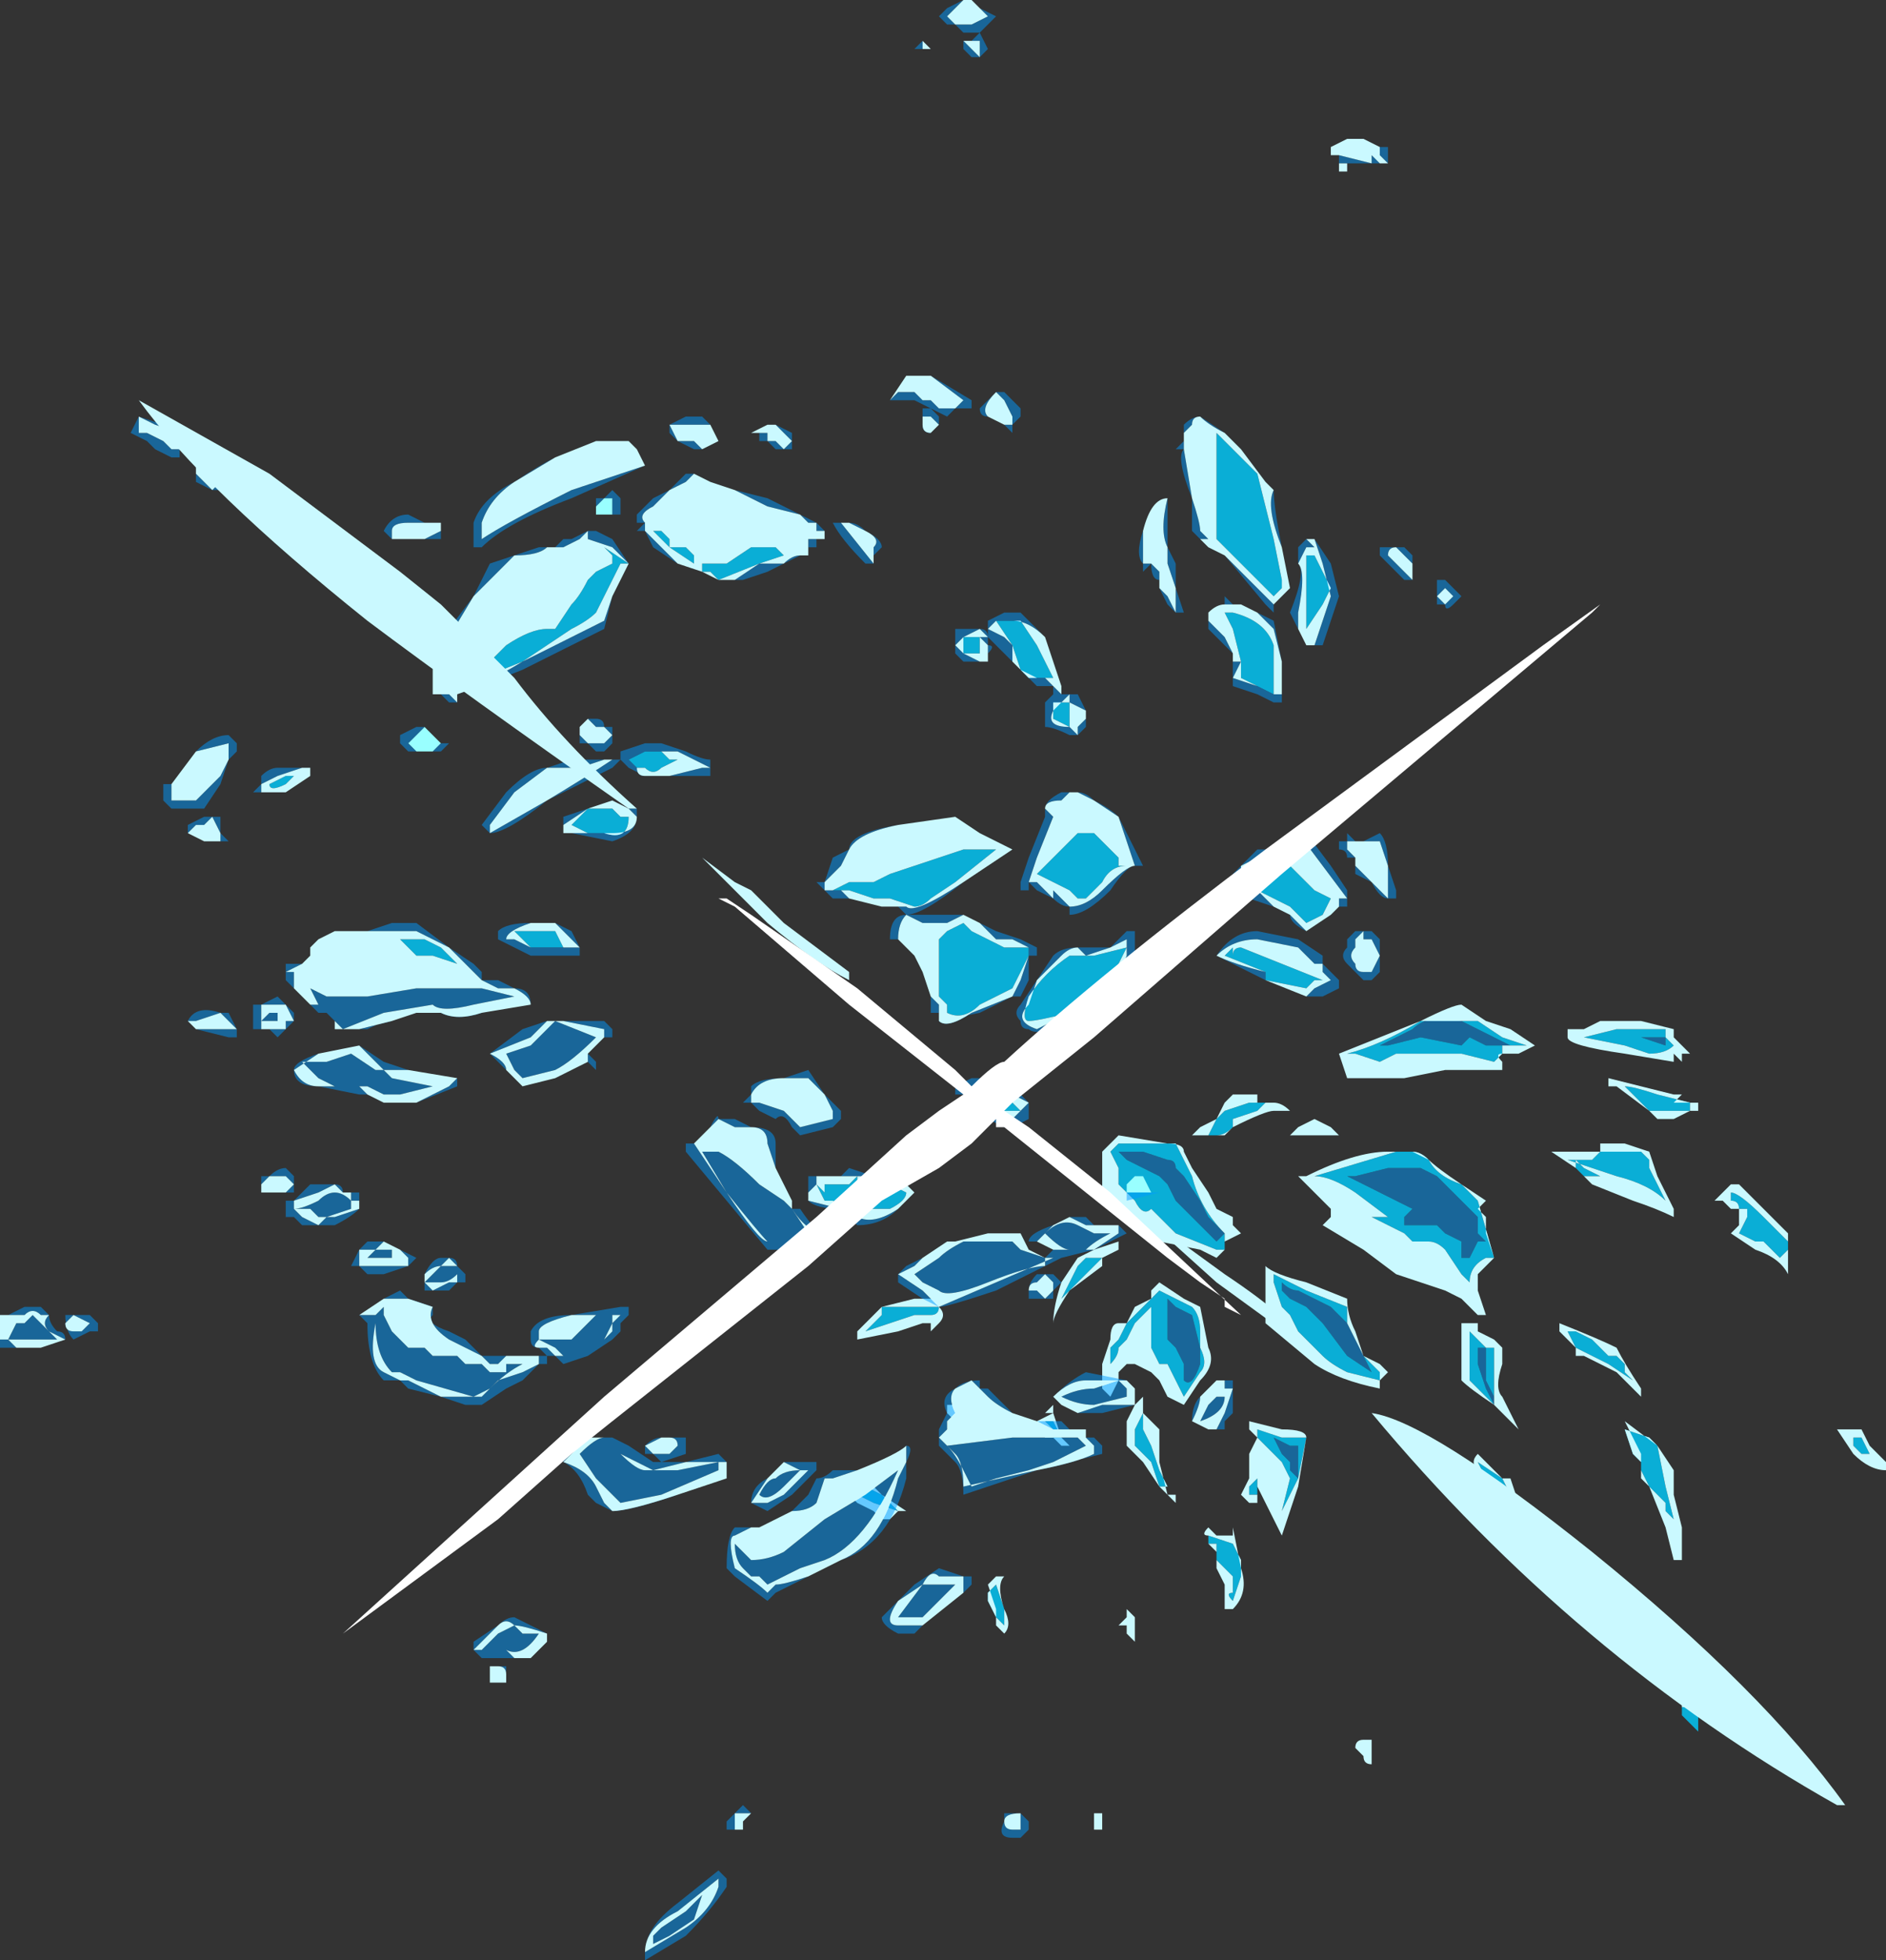 <?xml version="1.0" encoding="UTF-8" standalone="no"?>
<svg xmlns:ffdec="https://www.free-decompiler.com/flash" xmlns:xlink="http://www.w3.org/1999/xlink" ffdec:objectType="shape" height="12.0px" width="11.55px" xmlns="http://www.w3.org/2000/svg">
  <rect width="100%" height="100%" fill="#333333" stroke="none"/>
  <g transform="matrix(1.0, 0.0, 0.0, 1.0, 6.05, 6.7)">
    <path d="M4.15 -0.35 L4.15 -0.3 4.0 -0.35 4.15 -0.35 M3.15 -0.3 L3.05 -0.3 2.95 -0.35 2.9 -0.3 2.65 -0.35 2.45 -0.3 2.4 -0.3 2.6 -0.4 Q2.7 -0.5 2.9 -0.45 L3.2 -0.3 3.15 -0.3 M2.75 0.5 L3.0 0.75 3.0 0.85 3.05 0.9 3.0 0.9 2.95 1.0 2.9 1.0 2.9 0.9 2.8 0.85 2.75 0.8 2.55 0.8 2.55 0.75 2.6 0.7 2.2 0.5 2.25 0.5 2.45 0.45 2.65 0.45 2.75 0.5 M3.0 1.6 L3.0 1.55 3.05 1.55 3.05 1.75 3.1 1.85 3.1 1.9 3.05 1.8 3.0 1.65 3.0 1.6 M1.3 0.65 L1.35 0.75 1.45 0.85 1.4 0.9 1.15 0.65 1.1 0.55 1.05 0.5 0.85 0.4 0.8 0.35 0.95 0.35 1.1 0.4 Q1.15 0.4 1.15 0.45 L1.2 0.5 1.3 0.65 M2.2 1.4 L2.35 1.7 2.2 1.6 2.05 1.4 1.95 1.3 1.85 1.25 1.8 1.2 1.8 1.15 Q1.85 1.2 1.9 1.2 L2.1 1.3 2.2 1.4 M1.1 1.25 L1.15 1.3 1.25 1.35 1.3 1.55 1.3 1.65 Q1.25 1.8 1.2 1.75 L1.2 1.65 1.15 1.55 1.1 1.5 1.1 1.25 M1.75 2.1 L1.85 2.15 1.9 2.15 1.9 2.35 1.85 2.3 1.85 2.25 1.8 2.2 1.75 2.1" fill="#0099ff" fill-opacity="0.502" fill-rule="evenodd" stroke="none"/>
    <path d="M4.2 -0.3 Q4.15 -0.25 4.05 -0.25 L3.9 -0.3 3.65 -0.35 3.85 -0.4 4.15 -0.4 4.15 -0.35 4.2 -0.3 M4.15 -0.35 L4.0 -0.35 4.15 -0.3 4.15 -0.35 M4.3 0.1 L4.05 0.1 3.9 -0.05 Q3.95 -0.05 4.1 0.0 L4.3 0.05 4.3 0.1 M4.55 0.65 L4.55 0.6 Q4.6 0.6 4.75 0.75 L4.9 0.9 4.9 0.95 4.85 1.0 4.75 0.9 4.7 0.9 4.6 0.85 4.65 0.75 4.65 0.7 4.6 0.7 Q4.6 0.65 4.55 0.65 M4.15 0.65 Q4.05 0.55 3.85 0.5 L3.55 0.4 3.7 0.4 3.75 0.35 4.0 0.35 4.05 0.4 4.05 0.45 4.15 0.65 M3.1 -0.2 L2.9 -0.25 2.5 -0.25 2.4 -0.2 2.25 -0.25 2.2 -0.25 Q2.4 -0.3 2.65 -0.45 L3.0 -0.45 3.15 -0.35 3.3 -0.3 3.15 -0.3 3.15 -0.25 3.1 -0.2 M3.15 -0.3 L3.2 -0.3 2.9 -0.45 Q2.7 -0.5 2.6 -0.4 L2.4 -0.3 2.45 -0.3 2.65 -0.35 2.9 -0.3 2.95 -0.35 3.05 -0.3 3.15 -0.3 M2.6 0.35 Q2.65 0.35 2.7 0.4 2.75 0.5 2.9 0.55 L3.0 0.65 3.1 1.0 3.05 1.0 Q2.95 1.05 2.95 1.15 L2.9 1.1 2.8 0.95 Q2.75 0.9 2.7 0.9 L2.6 0.9 2.55 0.85 2.35 0.75 2.45 0.75 2.25 0.6 Q2.1 0.5 2.0 0.5 L2.5 0.35 2.6 0.35 M2.75 0.5 L2.65 0.45 2.45 0.45 2.25 0.5 2.2 0.5 2.6 0.7 2.55 0.75 2.55 0.8 2.75 0.8 2.8 0.85 2.9 0.9 2.9 1.0 2.95 1.0 3.0 0.9 3.05 0.9 3.0 0.85 3.0 0.75 2.75 0.5 M3.75 0.5 L3.65 0.5 3.6 0.45 3.6 0.4 3.65 0.45 3.75 0.5 M3.85 1.6 L3.9 1.65 3.9 1.7 3.95 1.75 3.8 1.65 3.6 1.55 3.55 1.45 3.6 1.45 3.7 1.5 3.8 1.6 3.85 1.6 M3.0 1.6 L3.0 1.65 3.05 1.8 3.1 1.9 3.1 1.85 3.05 1.75 3.05 1.55 3.0 1.55 3.0 1.6 M3.1 1.55 L3.1 1.7 Q3.1 1.85 3.1 1.9 L2.95 1.75 2.95 1.45 3.05 1.55 3.1 1.55 M3.05 2.35 L3.0 2.25 3.15 2.35 3.2 2.45 3.25 2.5 Q3.3 2.6 3.4 2.65 L3.55 2.75 3.25 2.6 3.05 2.45 3.05 2.35 M4.0 2.25 L3.95 2.2 3.9 2.05 4.05 2.1 4.1 2.15 4.15 2.4 4.2 2.6 4.15 2.55 4.15 2.5 4.05 2.4 4.0 2.3 4.0 2.25 M5.3 2.15 L5.3 2.1 5.35 2.1 5.4 2.2 5.35 2.2 5.3 2.15 M1.45 0.1 L1.6 0.05 1.7 0.05 1.65 0.1 1.5 0.15 1.5 0.2 Q1.45 0.25 1.4 0.25 L1.35 0.25 1.4 0.15 1.45 0.1 M1.25 0.5 Q1.3 0.7 1.45 0.85 L1.45 0.95 1.4 0.95 1.15 0.85 1.0 0.7 Q0.95 0.75 0.9 0.65 L0.8 0.55 0.8 0.45 0.75 0.35 0.8 0.3 1.15 0.3 1.25 0.5 M1.3 0.65 L1.2 0.5 1.15 0.45 Q1.15 0.4 1.1 0.4 L0.95 0.35 0.8 0.35 0.85 0.4 1.05 0.5 1.1 0.55 1.15 0.65 1.4 0.9 1.45 0.85 1.35 0.75 1.3 0.65 M2.2 1.4 L2.1 1.3 1.9 1.2 Q1.85 1.2 1.8 1.15 L1.8 1.2 1.85 1.25 1.95 1.3 2.05 1.4 2.2 1.6 2.35 1.7 2.2 1.4 2.3 1.6 2.4 1.7 2.4 1.75 2.2 1.7 Q2.1 1.65 2.05 1.6 L1.9 1.45 1.85 1.35 1.8 1.3 1.75 1.15 1.75 1.1 1.95 1.2 2.2 1.3 2.2 1.4 M0.6 1.0 L0.7 1.0 0.45 1.25 0.55 1.05 0.6 1.0 M1.15 1.25 L1.25 1.3 Q1.3 1.35 1.3 1.45 L1.3 1.55 Q1.35 1.65 1.3 1.7 L1.2 1.85 1.1 1.65 1.05 1.65 1.0 1.55 1.0 1.3 0.9 1.4 0.85 1.5 0.8 1.55 Q0.8 1.6 0.75 1.65 L0.75 1.55 0.8 1.5 0.85 1.4 1.05 1.2 1.15 1.25 M1.1 1.25 L1.1 1.5 1.15 1.55 1.2 1.65 1.2 1.75 Q1.25 1.8 1.3 1.65 L1.3 1.55 1.25 1.35 1.15 1.3 1.1 1.25 M0.95 2.05 L1.0 2.15 1.05 2.3 1.1 2.4 1.05 2.4 1.0 2.25 0.9 2.15 0.9 2.05 0.95 1.95 0.95 2.05 M0.4 2.0 L0.4 2.0 0.45 2.1 0.4 2.1 0.4 2.05 0.35 2.0 0.4 2.0 M1.65 2.05 L1.8 2.1 Q1.9 2.1 1.95 2.1 L1.9 2.35 1.8 2.55 1.85 2.35 1.8 2.25 1.65 2.1 1.65 2.05 M1.65 2.4 L1.65 2.45 1.6 2.45 1.6 2.4 1.65 2.35 1.65 2.4 M1.75 2.1 L1.8 2.2 1.85 2.25 1.85 2.3 1.9 2.35 1.9 2.15 1.85 2.15 1.75 2.1 M1.35 2.7 L1.5 2.75 1.55 2.85 1.55 2.95 1.5 3.1 Q1.45 3.05 1.5 3.05 L1.5 2.95 1.4 2.85 1.4 2.75 1.35 2.75 1.35 2.7 M0.1 3.3 L0.1 3.25 0.05 3.2 0.0 3.1 0.0 3.05 0.05 3.0 0.1 3.15 0.1 3.3 M4.25 3.75 L4.3 3.75 4.35 3.8 4.35 3.9 4.25 3.8 4.25 3.75 M-0.3 1.25 L-0.3 1.3 Q-0.3 1.35 -0.35 1.35 L-0.45 1.35 -0.75 1.45 -0.65 1.35 -0.65 1.3 -0.3 1.3 -0.3 1.25 M-0.8 2.45 L-0.8 2.4 -0.75 2.4 -0.65 2.45 -0.55 2.55 -0.7 2.5 -0.8 2.45" fill="#00cdff" fill-opacity="0.8" fill-rule="evenodd" stroke="none"/>
    <path d="M4.25 -0.2 L4.2 -0.25 4.2 -0.2 3.9 -0.25 Q3.55 -0.3 3.55 -0.35 L3.55 -0.4 3.65 -0.4 3.75 -0.45 4.0 -0.45 4.2 -0.4 4.2 -0.35 4.3 -0.25 4.25 -0.25 4.25 -0.2 M4.2 -0.3 L4.15 -0.35 4.15 -0.4 3.85 -0.4 3.65 -0.35 3.9 -0.3 4.05 -0.25 Q4.15 -0.25 4.2 -0.3 M4.3 0.1 L4.3 0.05 4.1 0.0 Q3.95 -0.05 3.9 -0.05 L4.05 0.1 4.3 0.1 4.2 0.15 4.1 0.15 4.05 0.1 3.85 -0.05 3.8 -0.05 3.8 -0.1 4.2 0.0 4.25 0.0 4.2 0.05 4.3 0.05 4.35 0.05 4.35 0.1 4.3 0.1 M4.6 0.7 L4.55 0.7 4.5 0.65 4.45 0.65 4.55 0.55 4.6 0.55 4.9 0.85 4.9 1.1 Q4.85 1.0 4.7 0.95 L4.55 0.85 4.6 0.8 4.6 0.7 4.65 0.7 4.65 0.75 4.6 0.85 4.7 0.9 4.75 0.9 4.85 1.0 4.9 0.95 4.9 0.9 4.75 0.75 Q4.6 0.6 4.55 0.6 L4.55 0.65 Q4.6 0.65 4.6 0.7 M4.15 0.65 L4.05 0.45 4.05 0.4 4.0 0.35 3.75 0.35 3.7 0.4 3.55 0.4 3.85 0.5 Q4.05 0.55 4.15 0.65 M3.35 -0.3 L3.25 -0.25 3.15 -0.25 Q3.1 -0.25 3.15 -0.2 L3.15 -0.15 2.8 -0.15 2.55 -0.1 2.2 -0.1 2.15 -0.25 2.65 -0.45 Q2.85 -0.55 2.9 -0.55 L3.05 -0.45 3.2 -0.4 3.35 -0.3 M4.2 0.7 L4.2 0.75 Q4.1 0.7 3.95 0.65 L3.7 0.55 3.6 0.45 3.45 0.35 3.75 0.35 3.75 0.3 3.9 0.3 4.05 0.35 4.1 0.5 4.2 0.7 M3.1 -0.2 L3.15 -0.25 3.15 -0.3 3.3 -0.3 3.15 -0.35 3.0 -0.45 2.65 -0.45 Q2.4 -0.3 2.2 -0.25 L2.25 -0.25 2.4 -0.2 2.5 -0.25 2.9 -0.25 3.1 -0.2 M2.6 0.35 L2.7 0.4 Q2.75 0.45 2.9 0.55 L3.05 0.65 3.0 0.7 3.05 0.75 3.05 0.85 3.1 1.0 Q3.05 1.05 3.0 1.1 L3.0 1.2 3.05 1.35 3.0 1.35 2.9 1.25 2.8 1.2 2.5 1.1 2.3 0.95 2.05 0.8 2.1 0.75 2.1 0.7 1.9 0.5 1.95 0.5 Q2.25 0.35 2.45 0.35 L2.5 0.35 2.0 0.5 Q2.1 0.5 2.25 0.6 L2.45 0.75 2.35 0.75 2.55 0.85 2.6 0.9 2.7 0.9 Q2.75 0.9 2.8 0.95 L2.9 1.1 2.95 1.15 Q2.95 1.05 3.05 1.0 L3.1 1.0 3.0 0.65 2.9 0.55 Q2.75 0.5 2.7 0.4 2.65 0.35 2.6 0.35 M3.85 1.6 L3.8 1.6 3.7 1.5 3.6 1.45 3.55 1.45 3.6 1.55 3.8 1.65 3.95 1.75 3.9 1.7 3.9 1.65 3.85 1.6 M3.75 0.5 L3.65 0.45 3.6 0.4 3.6 0.45 3.65 0.5 3.75 0.5 M3.5 1.45 L3.5 1.4 Q3.75 1.5 3.85 1.55 3.9 1.65 4.0 1.8 L4.0 1.85 3.85 1.7 3.65 1.6 3.6 1.6 3.6 1.55 3.5 1.45 M3.1 1.55 L3.05 1.55 2.95 1.45 2.95 1.75 3.1 1.9 Q3.1 1.85 3.1 1.7 L3.1 1.55 M3.0 2.2 L3.15 2.35 3.2 2.35 3.25 2.5 3.35 2.6 3.5 2.7 3.6 2.75 3.6 2.8 3.5 2.8 3.45 2.75 Q3.4 2.7 3.2 2.6 L2.95 2.4 3.0 2.4 3.0 2.3 Q2.95 2.25 3.0 2.2 M3.0 1.45 L3.1 1.5 3.15 1.55 3.15 1.65 Q3.1 1.8 3.15 1.85 L3.25 2.05 3.1 1.9 Q2.95 1.8 2.9 1.75 L2.9 1.4 3.0 1.4 3.0 1.45 M4.0 2.25 L4.0 2.3 4.05 2.4 4.15 2.5 4.15 2.55 4.2 2.6 4.15 2.4 4.1 2.15 4.05 2.1 3.9 2.05 3.95 2.2 4.0 2.25 4.0 2.2 3.9 2.0 4.1 2.15 4.2 2.3 4.2 2.45 4.25 2.65 4.25 2.85 4.2 2.85 4.15 2.65 4.05 2.4 4.0 2.35 4.0 2.25 M3.05 2.35 L3.05 2.45 3.25 2.6 3.55 2.75 3.4 2.65 Q3.3 2.6 3.25 2.5 L3.2 2.45 3.15 2.35 3.0 2.25 3.05 2.35 M5.2 2.05 L5.35 2.05 5.4 2.15 5.5 2.25 5.5 2.3 Q5.4 2.3 5.3 2.2 L5.2 2.05 M5.3 2.15 L5.35 2.2 5.4 2.2 5.35 2.1 5.3 2.1 5.3 2.15 M1.45 0.05 L1.5 0.0 1.65 0.0 1.65 0.05 1.75 0.05 Q1.8 0.05 1.85 0.1 L1.75 0.1 Q1.7 0.1 1.5 0.2 L1.45 0.25 1.25 0.25 1.3 0.2 1.4 0.15 1.45 0.05 M2.05 0.25 L1.85 0.25 1.9 0.2 2.0 0.15 2.1 0.2 2.15 0.25 2.05 0.25 M1.25 0.5 L1.15 0.3 0.8 0.3 0.75 0.35 0.8 0.45 0.8 0.55 0.9 0.65 Q0.95 0.75 1.0 0.7 L1.15 0.85 1.4 0.95 1.45 0.95 1.45 0.85 Q1.3 0.7 1.25 0.5 M1.45 0.1 L1.4 0.15 1.35 0.25 1.4 0.25 Q1.45 0.25 1.5 0.2 L1.5 0.15 1.65 0.1 1.7 0.05 1.6 0.05 1.45 0.1 M1.2 0.35 L1.25 0.45 1.35 0.6 1.4 0.7 1.5 0.75 1.5 0.8 1.55 0.85 1.45 0.9 1.45 0.95 1.4 1.0 1.3 0.95 1.05 0.9 0.9 0.8 0.7 0.65 0.7 0.35 0.8 0.25 1.1 0.3 Q1.2 0.3 1.2 0.35 M1.7 1.0 L1.7 1.05 Q1.75 1.1 1.95 1.15 L2.2 1.25 Q2.2 1.35 2.25 1.45 L2.3 1.6 2.4 1.65 2.45 1.7 2.4 1.75 2.4 1.8 Q2.15 1.75 2.0 1.65 L1.7 1.4 1.7 1.0 M2.2 1.4 L2.2 1.3 1.95 1.2 1.75 1.1 1.75 1.15 1.8 1.3 1.85 1.35 1.9 1.45 2.05 1.6 Q2.1 1.65 2.2 1.7 L2.4 1.75 2.4 1.7 2.3 1.6 2.2 1.4 M0.6 1.0 L0.55 1.05 0.45 1.25 0.7 1.0 0.6 1.0 M1.0 1.2 L1.05 1.15 1.2 1.25 1.3 1.3 1.35 1.55 Q1.4 1.65 1.3 1.75 L1.2 1.9 1.1 1.85 1.05 1.75 1.0 1.7 0.9 1.65 0.85 1.65 0.8 1.7 0.8 1.75 0.75 1.85 0.7 1.8 0.7 1.65 0.75 1.5 Q0.75 1.4 0.8 1.4 L0.85 1.4 0.9 1.3 1.0 1.25 1.0 1.2 M0.45 1.15 L0.55 1.0 0.65 0.95 0.8 0.9 0.8 0.95 0.7 1.0 0.7 1.05 0.5 1.2 Q0.4 1.35 0.4 1.4 0.4 1.3 0.45 1.15 M1.15 1.25 L1.05 1.2 0.85 1.4 0.8 1.5 0.75 1.55 0.75 1.65 Q0.8 1.6 0.8 1.55 L0.85 1.5 0.9 1.4 1.0 1.3 1.0 1.55 1.05 1.65 1.1 1.65 1.2 1.85 1.3 1.7 Q1.35 1.65 1.3 1.55 L1.3 1.45 Q1.3 1.35 1.25 1.3 L1.15 1.25 M0.95 1.85 L0.95 1.95 1.05 2.05 1.05 2.25 1.1 2.45 1.15 2.45 1.15 2.5 1.05 2.4 0.95 2.25 0.85 2.15 0.85 2.0 0.9 1.9 0.95 1.85 M0.95 2.05 L0.95 1.95 0.9 2.05 0.9 2.15 1.0 2.25 1.05 2.4 1.1 2.4 1.05 2.3 1.0 2.15 0.95 2.05 M0.4 1.9 L0.4 1.95 0.45 2.1 0.5 2.15 0.45 2.15 0.4 2.1 0.35 2.1 0.3 2.0 0.4 1.95 0.35 1.95 0.4 1.9 M-0.25 1.9 L-0.2 1.9 -0.15 1.95 -0.2 2.0 -0.25 1.95 -0.25 1.9 M0.4 2.0 L0.35 2.0 0.4 2.05 0.4 2.1 0.45 2.1 0.4 2.0 0.4 2.0 M0.05 2.95 L0.1 2.95 Q0.05 3.0 0.1 3.15 0.15 3.25 0.1 3.3 L0.05 3.25 0.05 3.15 0.0 3.0 0.05 2.95 M1.65 2.05 L1.65 2.1 1.8 2.25 1.85 2.35 1.8 2.55 1.9 2.35 1.95 2.1 Q1.9 2.1 1.8 2.1 L1.65 2.05 M1.65 2.4 L1.65 2.5 1.6 2.5 1.55 2.45 1.6 2.35 1.6 2.2 1.65 2.1 1.6 2.05 1.6 2.0 1.8 2.05 Q1.95 2.05 1.95 2.1 L1.9 2.4 1.8 2.7 1.65 2.4 1.65 2.35 1.6 2.4 1.6 2.45 1.65 2.45 1.65 2.4 M1.35 2.7 L1.35 2.75 1.4 2.75 1.4 2.85 1.5 2.95 1.5 3.05 Q1.45 3.05 1.5 3.1 L1.55 2.95 1.55 2.85 1.5 2.75 1.35 2.7 Q1.3 2.7 1.35 2.65 L1.4 2.7 1.5 2.7 1.5 2.65 1.55 2.9 Q1.6 3.05 1.5 3.15 L1.45 3.15 1.45 3.0 1.4 2.9 1.4 2.8 1.35 2.75 1.35 2.7 M0.9 3.2 L0.9 3.35 0.85 3.3 0.85 3.25 0.8 3.25 0.85 3.2 0.85 3.15 0.9 3.2 M2.35 3.95 L2.35 4.1 Q2.3 4.1 2.3 4.05 L2.25 4.0 Q2.25 3.95 2.3 3.95 L2.35 3.95 M0.1 3.3 L0.1 3.15 0.05 3.0 0.0 3.05 0.0 3.1 0.05 3.2 0.1 3.25 0.1 3.3 M4.25 3.7 L4.3 3.7 4.35 3.8 4.35 3.9 4.25 3.8 4.25 3.7 M0.65 4.5 L0.65 4.4 0.7 4.4 0.7 4.5 0.65 4.5 M4.25 3.75 L4.25 3.8 4.35 3.9 4.35 3.8 4.3 3.75 4.25 3.75 M-0.45 1.25 L-0.25 1.25 -0.3 1.3 Q-0.25 1.35 -0.3 1.4 L-0.35 1.45 -0.35 1.4 -0.4 1.4 -0.55 1.45 -0.8 1.5 -0.8 1.45 -0.65 1.3 -0.45 1.25 M-0.3 1.25 L-0.3 1.3 -0.65 1.3 -0.65 1.35 -0.75 1.45 -0.45 1.35 -0.35 1.35 Q-0.3 1.35 -0.3 1.3 L-0.3 1.25 M-0.85 2.45 L-0.85 2.4 -0.75 2.35 -0.65 2.45 -0.5 2.55 -0.55 2.55 -0.6 2.6 -0.65 2.6 -0.7 2.55 -0.8 2.5 -0.85 2.45 M-0.8 2.45 L-0.7 2.5 -0.55 2.55 -0.65 2.45 -0.75 2.4 -0.8 2.4 -0.8 2.45" fill="#caf9ff" fill-rule="evenodd" stroke="none"/>
    <path d="M0.95 0.5 L1.0 0.6 0.85 0.6 0.85 0.55 0.9 0.5 0.95 0.5 M-2.4 -3.55 L-2.4 -3.6 -2.35 -3.65 -2.3 -3.65 -2.3 -3.55 -2.4 -3.55 M-3.35 -2.15 L-3.4 -2.1 -3.5 -2.1 -3.55 -2.15 -3.45 -2.25 -3.35 -2.15" fill="#99ffff" fill-rule="evenodd" stroke="none"/>
    <path d="M1.4 -4.0 L1.4 -4.05 1.65 -3.8 1.75 -3.4 1.8 -3.15 1.8 -3.1 1.75 -3.05 1.4 -3.4 1.4 -4.0 M2.0 -3.3 L2.1 -3.1 2.05 -3.0 1.95 -2.85 1.95 -3.3 2.0 -3.3 M1.5 -2.95 Q1.7 -2.9 1.75 -2.75 L1.75 -2.45 1.55 -2.55 1.55 -2.65 1.5 -2.85 1.45 -2.95 1.5 -2.95 M0.3 -2.55 L0.25 -2.55 0.2 -2.6 0.15 -2.75 0.05 -2.9 0.2 -2.9 0.3 -2.75 0.4 -2.55 0.35 -2.55 0.3 -2.55 M0.5 -2.35 L0.5 -2.25 0.4 -2.3 0.4 -2.4 0.5 -2.4 0.5 -2.35 M0.8 -1.45 L0.8 -1.4 0.85 -1.4 Q0.75 -1.4 0.7 -1.3 L0.6 -1.2 0.55 -1.2 0.5 -1.25 0.3 -1.35 0.55 -1.6 0.65 -1.6 0.8 -1.45 M0.85 -0.9 L0.8 -0.8 0.7 -0.65 0.5 -0.5 Q0.3 -0.45 0.25 -0.45 0.2 -0.45 0.25 -0.6 0.35 -0.75 0.5 -0.85 L0.65 -0.85 0.85 -0.9 M0.1 -0.9 L0.25 -0.9 0.25 -0.85 0.15 -0.65 -0.05 -0.55 Q-0.15 -0.45 -0.25 -0.5 L-0.25 -0.55 -0.3 -0.6 -0.3 -0.95 -0.25 -1.0 -0.15 -1.05 -0.1 -1.0 0.1 -0.9 M1.65 -1.35 L1.85 -1.4 2.0 -1.25 2.1 -1.2 2.05 -1.1 1.95 -1.05 1.85 -1.15 1.65 -1.25 1.55 -1.35 1.65 -1.35 M1.7 -0.75 L1.45 -0.85 1.5 -0.9 1.5 -0.85 Q1.5 -0.9 1.55 -0.9 L2.05 -0.7 2.0 -0.7 1.95 -0.65 1.7 -0.7 1.7 -0.75 M0.1 0.1 Q0.05 0.1 -0.05 0.05 L-0.05 0.0 0.15 0.05 0.2 0.1 0.1 0.1 M-4.25 -1.95 L-4.3 -1.9 Q-4.4 -1.85 -4.4 -1.9 L-4.3 -1.95 -4.25 -1.95 M-3.25 -2.5 L-3.1 -2.6 -2.95 -2.75 Q-2.8 -2.85 -2.7 -2.85 L-2.65 -2.85 -2.55 -3.0 Q-2.5 -3.05 -2.45 -3.15 L-2.4 -3.2 -2.3 -3.25 -2.3 -3.3 -2.35 -3.35 -2.2 -3.25 -2.25 -3.25 Q-2.35 -3.05 -2.4 -2.95 -2.45 -2.9 -2.55 -2.85 L-2.85 -2.65 -3.1 -2.55 -3.25 -2.5 M-3.6 -0.95 L-3.45 -0.95 -3.35 -0.9 -3.25 -0.8 -3.4 -0.85 -3.5 -0.85 -3.6 -0.95 M-0.05 -2.8 L-0.05 -2.7 -0.15 -2.7 -0.15 -2.8 -0.05 -2.8 M-1.4 -3.25 L-1.65 -3.15 -1.7 -3.2 -1.75 -3.2 -1.75 -3.25 -1.6 -3.25 -1.45 -3.35 -1.3 -3.35 -1.25 -3.3 -1.4 -3.25 M-1.9 -3.35 L-1.85 -3.35 -1.8 -3.3 -1.8 -3.25 -1.95 -3.35 -2.05 -3.45 -2.0 -3.45 -1.95 -3.4 -1.95 -3.35 -1.9 -3.35 M-1.9 -2.05 L-2.0 -2.0 Q-2.05 -1.95 -2.1 -2.0 L-2.15 -2.0 -2.2 -2.05 -2.1 -2.1 -2.0 -2.1 -1.95 -2.05 -1.9 -2.05 M-2.3 -1.75 L-2.25 -1.7 -2.2 -1.7 Q-2.2 -1.55 -2.35 -1.6 L-2.45 -1.6 -2.55 -1.65 -2.45 -1.75 -2.3 -1.75 M-2.85 -0.95 L-2.9 -1.0 -2.65 -1.0 -2.6 -0.9 -2.8 -0.9 -2.85 -0.95 M-0.45 -1.4 L-0.15 -1.5 0.05 -1.5 -0.2 -1.3 -0.35 -1.2 Q-0.4 -1.15 -0.45 -1.15 L-0.6 -1.2 -0.7 -1.2 -0.85 -1.25 -0.95 -1.25 -0.85 -1.3 -0.7 -1.3 -0.6 -1.35 -0.45 -1.4 M-0.5 0.6 Q-0.5 0.65 -0.6 0.7 L-0.85 0.7 -0.95 0.65 -1.0 0.65 -1.05 0.55 -1.0 0.6 -1.0 0.55 -0.85 0.55 -0.8 0.5 -0.8 0.55 -0.75 0.55 -0.7 0.5 -0.5 0.6" fill="#00cdff" fill-opacity="0.8" fill-rule="evenodd" stroke="none"/>
    <path d="M2.1 -5.8 L2.2 -5.85 2.3 -5.85 2.4 -5.8 2.45 -5.8 2.45 -5.7 2.2 -5.7 2.2 -5.65 2.15 -5.65 2.15 -5.75 2.1 -5.75 2.1 -5.8 2.1 -5.75 2.15 -5.75 2.35 -5.7 2.35 -5.75 2.4 -5.7 2.45 -5.7 2.4 -5.75 2.4 -5.8 2.3 -5.85 2.2 -5.85 2.1 -5.8 M2.15 -5.7 L2.15 -5.65 2.2 -5.65 2.2 -5.7 2.15 -5.7 M0.05 -4.3 L0.1 -4.3 0.2 -4.2 0.2 -4.15 0.15 -4.1 0.15 -4.05 0.1 -4.1 0.0 -4.15 Q-0.05 -4.15 -0.05 -4.2 L0.05 -4.3 Q-0.05 -4.2 0.0 -4.15 L0.1 -4.1 0.15 -4.1 0.15 -4.15 0.1 -4.25 0.05 -4.3 M0.05 -6.6 L-0.05 -6.5 -0.15 -6.5 -0.2 -6.55 -0.25 -6.55 -0.3 -6.6 -0.25 -6.65 -0.15 -6.7 -0.1 -6.7 -0.05 -6.65 0.05 -6.6 M1.2 -4.1 Q1.25 -4.15 1.3 -4.15 L1.45 -4.05 1.55 -3.95 1.7 -3.75 1.75 -3.7 Q1.75 -3.6 1.8 -3.35 L1.85 -3.1 1.75 -3.0 1.75 -2.95 1.7 -3.0 1.45 -3.3 1.35 -3.35 1.25 -3.45 1.25 -3.65 Q1.15 -3.9 1.2 -3.95 L1.15 -3.95 1.2 -4.0 1.2 -4.1 M1.3 -4.15 Q1.25 -4.15 1.25 -4.1 L1.2 -4.05 1.2 -3.95 1.25 -3.65 Q1.3 -3.5 1.3 -3.45 L1.35 -3.4 1.3 -3.4 1.35 -3.35 1.45 -3.3 1.75 -3.0 1.85 -3.1 1.8 -3.35 Q1.7 -3.6 1.75 -3.7 L1.7 -3.75 1.55 -3.95 1.45 -4.05 Q1.35 -4.1 1.3 -4.15 M1.1 -3.65 Q1.0 -3.65 0.95 -3.45 0.95 -3.3 0.95 -3.25 L1.0 -3.25 1.05 -3.2 1.05 -3.1 1.1 -3.05 1.15 -2.95 1.15 -3.1 1.1 -3.25 1.1 -3.35 Q1.05 -3.45 1.1 -3.65 1.1 -3.45 1.1 -3.35 L1.15 -3.25 1.15 -3.1 1.2 -2.95 1.15 -2.95 1.1 -3.0 1.05 -3.1 1.05 -3.15 Q1.0 -3.15 1.0 -3.25 L0.95 -3.2 0.95 -3.25 Q0.9 -3.3 0.95 -3.45 1.0 -3.65 1.1 -3.65 M2.55 -3.35 L2.6 -3.3 2.6 -3.15 2.55 -3.15 2.4 -3.3 2.4 -3.35 2.55 -3.35 M2.55 -3.3 L2.5 -3.35 Q2.45 -3.35 2.45 -3.3 L2.6 -3.15 2.6 -3.25 2.55 -3.3 M2.8 -3.15 L2.8 -3.1 2.75 -3.05 2.8 -3.0 2.85 -3.05 2.8 -3.1 2.8 -3.15 2.9 -3.05 2.85 -3.0 Q2.8 -2.95 2.8 -3.0 L2.75 -3.0 2.75 -3.15 2.8 -3.15 M2.0 -3.4 L2.1 -3.25 2.15 -3.05 2.05 -2.75 1.95 -2.75 1.85 -2.95 Q1.95 -3.2 1.9 -3.25 L1.9 -3.35 1.95 -3.4 2.0 -3.4 1.95 -3.4 2.0 -3.35 1.95 -3.35 1.9 -3.25 Q1.95 -3.2 1.9 -2.95 L1.9 -2.85 1.95 -2.75 2.0 -2.75 2.1 -3.05 2.05 -3.25 2.0 -3.4 M1.5 -2.65 L1.5 -2.7 1.35 -2.85 1.35 -2.95 Q1.4 -3.0 1.45 -3.0 L1.45 -3.05 1.5 -3.0 1.55 -3.0 1.75 -2.9 1.8 -2.65 1.8 -2.4 1.75 -2.4 1.65 -2.45 1.5 -2.5 1.5 -2.65 1.55 -2.65 1.5 -2.55 1.65 -2.5 1.75 -2.45 1.8 -2.45 1.8 -2.65 1.75 -2.85 1.65 -2.95 1.55 -3.0 1.45 -3.0 1.45 -3.0 Q1.4 -3.0 1.35 -2.95 L1.35 -2.9 1.45 -2.8 1.5 -2.7 1.5 -2.65 M0.35 -2.55 L0.45 -2.45 0.45 -2.5 0.35 -2.8 Q0.25 -2.9 0.15 -2.9 L0.05 -2.9 0.0 -2.85 0.1 -2.8 0.15 -2.75 0.15 -2.65 0.2 -2.6 0.3 -2.55 0.35 -2.55 M0.5 -2.45 L0.55 -2.45 0.6 -2.35 0.6 -2.25 0.55 -2.2 0.5 -2.2 Q0.4 -2.25 0.35 -2.25 0.35 -2.3 0.35 -2.4 L0.4 -2.45 0.5 -2.45 0.4 -2.35 Q0.35 -2.25 0.5 -2.25 L0.55 -2.2 0.55 -2.25 0.6 -2.3 0.6 -2.35 0.5 -2.4 0.5 -2.45 M0.0 -2.9 L0.1 -2.95 0.2 -2.95 0.35 -2.8 0.45 -2.5 0.45 -2.45 0.4 -2.45 0.4 -2.5 0.3 -2.5 0.0 -2.8 0.0 -2.9 M0.0 -2.65 L-0.15 -2.65 -0.2 -2.7 -0.2 -2.85 -0.05 -2.85 Q0.0 -2.85 0.0 -2.8 L0.0 -2.75 Q0.05 -2.75 0.0 -2.7 L0.0 -2.65 0.0 -2.75 -0.05 -2.8 0.0 -2.8 -0.05 -2.85 -0.15 -2.8 -0.2 -2.75 -0.15 -2.7 -0.05 -2.65 0.0 -2.65 M0.5 -1.85 L0.45 -1.8 Q0.35 -1.8 0.35 -1.75 L0.35 -1.75 0.4 -1.7 0.3 -1.45 0.25 -1.3 0.3 -1.3 0.4 -1.2 0.4 -1.25 0.5 -1.15 Q0.6 -1.15 0.7 -1.25 0.85 -1.4 0.9 -1.4 L0.8 -1.7 0.65 -1.8 0.55 -1.85 0.5 -1.85 0.55 -1.85 Q0.6 -1.85 0.65 -1.8 0.75 -1.75 0.8 -1.7 L0.95 -1.4 0.9 -1.4 Q0.85 -1.4 0.75 -1.25 0.6 -1.1 0.5 -1.1 L0.5 -1.15 Q0.45 -1.15 0.4 -1.2 L0.3 -1.25 0.25 -1.3 0.25 -1.25 0.2 -1.25 0.2 -1.3 0.25 -1.45 0.35 -1.7 0.35 -1.75 Q0.35 -1.8 0.45 -1.85 L0.5 -1.85 M0.85 -0.95 L0.75 -0.9 0.6 -0.85 0.55 -0.9 Q0.5 -0.9 0.45 -0.85 L0.3 -0.7 0.25 -0.55 Q0.15 -0.45 0.3 -0.4 L0.5 -0.5 0.75 -0.6 0.85 -0.85 0.85 -0.95 M0.05 -1.0 L0.2 -0.95 0.3 -0.9 0.3 -0.85 0.25 -0.85 0.25 -0.7 0.2 -0.6 0.15 -0.6 -0.05 -0.5 -0.3 -0.45 -0.3 -0.5 -0.35 -0.5 -0.35 -0.6 -0.4 -0.75 -0.45 -0.85 -0.55 -0.95 -0.6 -0.95 Q-0.6 -1.1 -0.5 -1.1 L-0.15 -1.1 0.05 -1.0 M0.15 -1.5 L-0.15 -1.3 Q-0.4 -1.1 -0.5 -1.1 L-0.55 -1.15 -0.65 -1.15 -0.85 -1.2 -0.95 -1.2 -1.05 -1.3 -1.0 -1.3 -0.95 -1.45 -0.85 -1.5 Q-0.85 -1.6 -0.55 -1.65 L-0.2 -1.7 -0.05 -1.6 0.15 -1.5 -0.05 -1.6 -0.2 -1.7 -0.55 -1.65 Q-0.8 -1.6 -0.85 -1.5 L-0.9 -1.4 -1.0 -1.3 -1.0 -1.25 -0.9 -1.25 -0.85 -1.2 -0.65 -1.15 -0.5 -1.15 Q-0.45 -1.1 -0.15 -1.3 L0.15 -1.5 M0.85 -1.0 L0.9 -1.0 0.9 -0.8 0.8 -0.6 0.75 -0.6 0.55 -0.45 Q0.3 -0.35 0.25 -0.4 0.2 -0.4 0.2 -0.45 0.15 -0.5 0.2 -0.55 L0.4 -0.85 Q0.45 -0.9 0.55 -0.9 L0.75 -0.9 0.85 -1.0 M0.05 -0.95 L-0.05 -1.05 -0.15 -1.1 -0.25 -1.05 Q-0.3 -1.05 -0.4 -1.05 L-0.5 -1.1 Q-0.55 -1.05 -0.55 -0.95 L-0.45 -0.85 -0.4 -0.75 -0.35 -0.6 -0.3 -0.55 -0.3 -0.45 Q-0.25 -0.4 -0.1 -0.5 L0.15 -0.6 0.2 -0.7 0.25 -0.85 0.25 -0.9 0.15 -0.95 0.05 -0.95 M0.05 -0.1 L0.15 -0.05 0.25 0.05 0.25 0.15 0.15 0.2 0.1 0.2 -0.1 0.1 -0.15 0.0 -0.2 0.0 -0.2 -0.05 -0.1 -0.1 0.05 -0.1 0.0 -0.1 -0.1 -0.05 -0.15 -0.05 -0.15 0.0 -0.05 0.1 0.1 0.15 0.15 0.15 0.25 0.05 0.15 0.0 0.05 -0.1 M2.2 -1.55 L2.2 -1.6 2.25 -1.55 2.3 -1.55 2.4 -1.6 Q2.45 -1.55 2.45 -1.4 L2.5 -1.25 2.5 -1.2 2.45 -1.2 Q2.4 -1.2 2.35 -1.3 L2.25 -1.35 2.25 -1.45 2.2 -1.45 Q2.2 -1.5 2.15 -1.5 L2.15 -1.55 2.2 -1.55 2.2 -1.5 2.25 -1.45 2.25 -1.4 2.45 -1.2 2.45 -1.4 2.4 -1.55 2.2 -1.55 M1.4 -0.85 Q1.5 -1.0 1.65 -1.0 L1.9 -0.95 2.05 -0.85 2.05 -0.8 2.15 -0.7 2.15 -0.65 2.05 -0.6 1.95 -0.6 1.7 -0.7 Q1.5 -0.8 1.4 -0.85 1.5 -0.8 1.7 -0.75 L1.7 -0.7 1.95 -0.6 2.0 -0.65 2.1 -0.7 2.05 -0.75 2.05 -0.8 2.0 -0.8 1.9 -0.9 1.65 -0.95 Q1.5 -0.95 1.4 -0.85 M2.2 -1.2 L1.9 -1.6 1.85 -1.6 1.8 -1.5 1.75 -1.5 1.55 -1.4 1.55 -1.35 1.65 -1.25 Q1.7 -1.2 1.75 -1.15 L1.85 -1.1 1.95 -1.0 2.1 -1.1 2.15 -1.15 2.15 -1.2 2.2 -1.2 2.2 -1.15 2.15 -1.15 2.1 -1.1 1.95 -1.0 Q1.85 -1.05 1.85 -1.1 L1.75 -1.15 1.6 -1.2 1.55 -1.3 1.5 -1.3 1.5 -1.35 1.65 -1.5 1.75 -1.5 1.85 -1.6 1.95 -1.6 2.1 -1.4 2.2 -1.25 2.2 -1.2 M2.25 -0.9 Q2.2 -0.85 2.25 -0.8 2.25 -0.75 2.3 -0.75 L2.35 -0.75 2.4 -0.85 2.35 -0.95 2.3 -0.95 2.3 -1.0 2.25 -0.95 2.25 -0.9 M2.2 -0.95 L2.25 -1.0 2.35 -1.0 2.4 -0.95 2.4 -0.75 2.35 -0.7 2.3 -0.7 Q2.25 -0.75 2.2 -0.8 2.15 -0.85 2.2 -0.9 L2.2 -0.95 M0.95 0.5 L1.0 0.6 1.05 0.6 0.85 0.65 0.85 0.55 0.9 0.5 0.95 0.5 0.9 0.5 0.85 0.55 0.85 0.6 1.0 0.6 0.95 0.5 M0.8 0.8 L0.6 0.8 0.5 0.75 0.4 0.8 0.3 0.9 0.4 0.95 0.65 0.95 0.8 0.85 0.8 0.8 0.85 0.85 0.65 0.95 0.45 1.0 0.45 1.0 Q0.35 1.05 0.05 1.2 -0.25 1.3 -0.3 1.3 L-0.4 1.25 -0.55 1.15 -0.55 1.1 -0.5 1.05 -0.4 1.0 -0.25 0.9 -0.2 0.9 0.0 0.85 0.2 0.85 0.25 0.95 0.35 1.0 0.4 0.95 0.3 0.9 0.25 0.9 Q0.25 0.85 0.4 0.8 L0.5 0.75 0.6 0.75 0.65 0.8 0.8 0.8 M0.0 0.85 L-0.2 0.9 -0.25 0.9 -0.4 1.0 -0.45 1.05 -0.55 1.1 -0.4 1.2 -0.3 1.3 0.4 1.0 0.35 1.0 0.25 0.95 0.2 0.85 0.0 0.85 M0.35 0.85 Q0.45 0.75 0.55 0.8 L0.65 0.85 0.75 0.85 Q0.65 0.9 0.6 0.95 L0.5 0.95 Q0.45 0.95 0.35 0.85 M0.35 1.1 L0.4 1.1 0.45 1.15 0.4 1.2 0.4 1.25 0.25 1.25 0.25 1.2 Q0.25 1.15 0.3 1.1 L0.35 1.1 0.3 1.15 Q0.25 1.15 0.25 1.2 L0.3 1.2 0.35 1.25 0.4 1.2 0.4 1.15 0.35 1.1 M0.35 1.05 Q0.25 1.05 0.0 1.15 -0.25 1.25 -0.3 1.2 L-0.4 1.15 -0.45 1.1 -0.3 1.0 Q-0.25 0.95 -0.15 0.9 L0.15 0.9 0.2 0.95 0.35 1.0 0.35 1.05 M1.4 1.75 L1.5 1.75 1.5 1.95 1.45 2.0 1.45 2.05 1.35 2.05 1.25 2.0 Q1.25 1.9 1.3 1.85 L1.4 1.75 1.3 1.85 Q1.3 1.9 1.25 2.0 L1.35 2.05 1.4 2.05 1.45 1.95 1.5 1.8 1.45 1.8 1.45 1.75 1.4 1.75 M0.6 1.75 Q0.5 1.75 0.4 1.85 L0.45 1.9 0.55 1.95 0.7 1.9 0.9 1.9 0.9 1.8 0.85 1.75 0.6 1.75 M0.6 1.7 L0.85 1.75 0.9 1.8 0.9 1.9 0.7 1.95 0.55 1.95 0.45 1.9 0.4 1.85 Q0.5 1.75 0.6 1.7 M1.4 1.85 L1.45 1.85 Q1.45 1.95 1.3 2.0 L1.35 1.9 1.4 1.85 M0.85 1.85 L0.65 1.9 Q0.55 1.9 0.45 1.85 0.55 1.8 0.65 1.8 L0.8 1.75 0.85 1.8 0.85 1.85 M0.45 2.0 L0.5 2.05 0.6 2.05 0.6 2.1 0.65 2.1 0.7 2.15 0.7 2.2 0.3 2.3 -0.15 2.45 Q-0.15 2.3 -0.2 2.25 L-0.3 2.15 -0.3 2.05 -0.25 1.95 Q-0.3 1.85 -0.2 1.8 -0.15 1.75 -0.05 1.75 L-0.05 1.8 0.0 1.8 0.15 1.95 0.3 2.0 0.45 2.0 M0.4 2.05 L0.3 2.0 0.15 1.95 Q0.05 1.9 0.0 1.85 L-0.1 1.75 -0.2 1.8 Q-0.25 1.85 -0.2 1.95 L-0.25 2.0 -0.25 2.05 -0.3 2.1 -0.2 2.2 Q-0.15 2.25 -0.15 2.4 L0.3 2.3 Q0.55 2.25 0.65 2.2 L0.65 2.15 0.6 2.1 0.6 2.05 0.4 2.05 M0.55 2.1 L0.6 2.15 0.4 2.25 0.25 2.3 0.05 2.35 -0.1 2.4 -0.15 2.3 Q-0.2 2.2 -0.25 2.15 L0.15 2.1 0.55 2.1 M0.2 4.4 L0.25 4.45 0.25 4.5 0.2 4.55 0.15 4.55 Q0.05 4.55 0.1 4.45 L0.1 4.4 0.2 4.4 Q0.1 4.4 0.1 4.45 0.1 4.5 0.15 4.5 L0.2 4.5 0.2 4.4 M-0.15 -6.7 L-0.25 -6.6 -0.2 -6.55 -0.1 -6.55 0.0 -6.6 -0.1 -6.7 -0.15 -6.7 M-0.4 -6.45 L-0.4 -6.4 -0.35 -6.4 -0.4 -6.45 -0.35 -6.4 -0.45 -6.4 -0.4 -6.45 M-0.1 -6.45 L-0.05 -6.5 0.0 -6.4 -0.05 -6.35 -0.1 -6.35 -0.15 -6.4 -0.15 -6.45 -0.1 -6.45 -0.15 -6.45 -0.05 -6.35 -0.05 -6.45 -0.1 -6.45 M-2.4 -4.0 L-2.65 -3.9 -2.9 -3.75 Q-3.05 -3.65 -3.1 -3.5 L-3.1 -3.4 Q-2.95 -3.5 -2.55 -3.7 L-2.1 -3.85 -2.15 -3.95 -2.2 -4.0 -2.4 -4.0 -2.2 -4.0 -2.15 -3.95 -2.1 -3.85 -2.55 -3.65 Q-2.95 -3.5 -3.1 -3.35 L-3.15 -3.35 -3.15 -3.5 Q-3.1 -3.65 -2.9 -3.75 -2.75 -3.85 -2.65 -3.9 L-2.4 -4.0 M-2.4 -3.55 L-2.3 -3.55 -2.3 -3.65 -2.35 -3.65 -2.4 -3.6 -2.4 -3.55 -2.4 -3.6 -2.4 -3.65 -2.35 -3.65 -2.3 -3.7 -2.25 -3.65 -2.25 -3.55 -2.4 -3.55 M-1.65 -4.0 L-1.75 -3.95 -1.8 -3.95 -1.9 -4.0 -1.95 -4.05 -1.95 -4.1 -1.85 -4.15 -1.75 -4.15 -1.7 -4.1 -1.65 -4.0 -1.7 -4.1 -1.95 -4.1 -1.9 -4.0 -1.8 -4.0 -1.75 -3.95 -1.65 -4.0 M-1.45 -4.05 L-1.35 -4.1 -1.3 -4.1 -1.2 -4.05 -1.2 -3.95 -1.3 -3.95 -1.35 -4.0 -1.4 -4.0 -1.4 -4.05 -1.45 -4.05 -1.35 -4.05 -1.35 -4.0 -1.3 -4.0 -1.25 -3.95 -1.2 -4.0 -1.3 -4.1 -1.35 -4.1 -1.45 -4.05 M-1.9 -3.75 L-1.85 -3.8 -1.8 -3.8 -1.7 -3.75 -1.55 -3.7 -1.35 -3.65 -1.05 -3.5 -1.0 -3.45 -1.0 -3.4 -1.05 -3.4 -1.05 -3.35 -1.1 -3.35 -1.1 -3.3 -1.15 -3.3 -1.35 -3.2 -1.5 -3.15 -1.65 -3.15 -1.75 -3.2 -1.9 -3.25 -2.05 -3.35 -2.1 -3.45 -2.15 -3.45 -2.1 -3.5 -2.15 -3.5 -2.15 -3.55 -2.05 -3.65 -1.95 -3.7 -1.9 -3.75 M-1.05 -3.45 L-1.05 -3.5 -1.1 -3.5 -1.15 -3.55 -1.35 -3.6 -1.55 -3.7 -1.7 -3.75 -1.8 -3.8 -1.85 -3.75 -1.95 -3.7 -2.05 -3.6 Q-2.15 -3.55 -2.1 -3.5 L-2.1 -3.45 -1.9 -3.25 -1.75 -3.2 -1.65 -3.15 -1.55 -3.15 -1.4 -3.25 Q-1.3 -3.25 -1.25 -3.25 -1.2 -3.3 -1.15 -3.3 L-1.1 -3.3 -1.1 -3.4 -1.0 -3.4 -1.0 -3.45 -1.05 -3.45 M-0.1 -4.25 L-0.1 -4.2 -0.2 -4.2 -0.25 -4.15 -0.45 -4.25 -0.6 -4.25 -0.5 -4.4 -0.35 -4.4 -0.1 -4.25 M-0.2 -4.2 L-0.15 -4.25 -0.35 -4.4 -0.5 -4.4 -0.6 -4.25 -0.55 -4.3 -0.45 -4.3 -0.4 -4.25 -0.35 -4.25 -0.3 -4.2 -0.2 -4.2 M-0.35 -4.15 L-0.4 -4.15 -0.4 -4.1 Q-0.4 -4.05 -0.35 -4.05 L-0.3 -4.1 -0.35 -4.15 M-5.2 -4.15 L-5.05 -4.1 -4.95 -4.05 -4.95 -3.9 -5.0 -3.9 -5.1 -3.95 -5.15 -4.0 -5.25 -4.05 -5.2 -4.15 -5.2 -4.05 -5.15 -4.05 -5.05 -4.0 -5.0 -3.95 -4.95 -3.95 -4.95 -4.05 -5.1 -4.1 -5.2 -4.15 M-0.3 -4.15 L-0.3 -4.1 -0.35 -4.05 -0.4 -4.1 -0.4 -4.2 -0.35 -4.2 -0.3 -4.15 M-4.85 -3.85 L-4.7 -3.85 -4.7 -3.7 -4.75 -3.7 -4.85 -3.75 -4.85 -3.85 -4.85 -3.8 -4.75 -3.7 -4.7 -3.75 -4.7 -3.85 -4.85 -3.85 M-3.35 -3.5 L-3.35 -3.4 -3.65 -3.4 -3.7 -3.45 Q-3.65 -3.55 -3.55 -3.55 L-3.45 -3.5 -3.35 -3.5 -3.55 -3.5 Q-3.65 -3.5 -3.65 -3.45 L-3.65 -3.4 -3.45 -3.4 -3.35 -3.45 -3.35 -3.5 M-3.3 -2.8 Q-3.4 -2.65 -3.4 -2.6 L-3.4 -2.45 -3.3 -2.45 -3.25 -2.4 -3.25 -2.45 Q-3.1 -2.5 -2.85 -2.65 -2.45 -2.85 -2.35 -2.9 L-2.3 -3.05 -2.2 -3.25 Q-2.25 -3.3 -2.3 -3.35 L-2.45 -3.4 -2.45 -3.45 -2.5 -3.4 -2.6 -3.35 -2.7 -3.35 Q-2.75 -3.3 -2.9 -3.3 L-3.15 -3.05 -3.3 -2.8 M-4.15 -1.95 L-4.3 -1.85 -4.5 -1.85 -4.45 -1.9 -4.45 -1.95 Q-4.4 -2.0 -4.35 -2.0 L-4.15 -2.0 -4.15 -1.95 -4.15 -2.0 -4.2 -2.0 -4.35 -1.95 -4.45 -1.9 -4.45 -1.85 -4.3 -1.85 -4.15 -1.95 M-3.3 -2.85 L-3.15 -3.05 -3.05 -3.25 -2.75 -3.35 -2.65 -3.35 -2.6 -3.4 -2.55 -3.4 -2.45 -3.45 -2.4 -3.45 -2.3 -3.4 -2.2 -3.25 -2.3 -3.05 -2.35 -2.85 -2.85 -2.6 Q-3.1 -2.5 -3.25 -2.45 L-3.25 -2.4 -3.3 -2.4 -3.35 -2.45 -3.4 -2.45 -3.4 -2.6 Q-3.4 -2.65 -3.3 -2.85 M-3.5 -2.25 L-3.45 -2.25 -3.35 -2.15 -3.3 -2.15 -3.35 -2.1 -3.55 -2.1 -3.6 -2.15 -3.6 -2.2 -3.5 -2.25 M-3.35 -2.15 L-3.45 -2.25 -3.55 -2.15 -3.5 -2.1 -3.4 -2.1 -3.35 -2.15 M-5.05 -1.9 L-5.0 -1.9 -4.85 -2.1 Q-4.75 -2.2 -4.65 -2.2 L-4.6 -2.15 -4.6 -2.1 -4.65 -2.05 -4.7 -1.9 -4.8 -1.75 -5.0 -1.75 -5.05 -1.8 -5.05 -1.9 M-5.0 -1.8 L-4.85 -1.8 -4.7 -1.95 -4.65 -2.05 -4.65 -2.15 -4.85 -2.1 -5.0 -1.9 -5.0 -1.8 M-4.65 -1.55 L-4.8 -1.55 -4.9 -1.6 -4.9 -1.65 -4.8 -1.7 -4.7 -1.7 -4.7 -1.6 -4.65 -1.55 M-4.75 -1.7 L-4.8 -1.65 -4.85 -1.65 -4.9 -1.6 -4.8 -1.55 -4.7 -1.55 -4.7 -1.6 -4.75 -1.7 M-4.45 -0.55 L-4.35 -0.6 -4.25 -0.5 -4.25 -0.45 -4.35 -0.35 -4.4 -0.4 -4.5 -0.4 -4.5 -0.55 -4.45 -0.55 -4.45 -0.4 -4.3 -0.4 -4.3 -0.45 -4.25 -0.45 -4.3 -0.55 -4.4 -0.55 -4.45 -0.55 M-4.7 -0.5 L-4.65 -0.5 -4.6 -0.4 -4.6 -0.35 -4.65 -0.35 -4.85 -0.4 -4.9 -0.45 Q-4.85 -0.55 -4.7 -0.5 L-4.85 -0.45 -4.9 -0.45 -4.85 -0.4 -4.6 -0.4 -4.7 -0.5 M-4.35 -0.45 L-4.45 -0.45 -4.4 -0.5 -4.35 -0.5 -4.35 -0.45 M-3.1 -1.65 L-2.95 -1.85 Q-2.8 -2.0 -2.7 -2.0 L-2.55 -2.05 -2.25 -2.05 -2.3 -2.0 -2.7 -1.8 Q-2.95 -1.6 -3.05 -1.6 -3.05 -1.55 -3.05 -1.6 L-3.1 -1.65 M-3.05 -1.6 L-2.7 -1.8 Q-2.45 -1.95 -2.3 -2.05 L-2.35 -2.05 -2.5 -2.0 -2.7 -2.0 -2.9 -1.85 -3.05 -1.65 -3.05 -1.6 M-3.5 -1.05 L-3.3 -0.9 -3.15 -0.8 -3.1 -0.75 -3.1 -0.7 -3.0 -0.7 -2.9 -0.65 Q-2.8 -0.65 -2.8 -0.55 L-3.1 -0.5 -3.5 -0.5 -3.65 -0.45 Q-3.7 -0.45 -3.8 -0.4 L-4.0 -0.4 -4.0 -0.45 -4.05 -0.5 -4.1 -0.5 -4.3 -0.7 -4.3 -0.8 -4.2 -0.8 -4.15 -0.85 -4.15 -0.9 -4.1 -0.95 -4.0 -1.0 -3.8 -1.0 -3.65 -1.05 -3.5 -1.05 M-3.5 -1.0 L-4.0 -1.0 -4.1 -0.95 -4.15 -0.9 -4.15 -0.85 -4.2 -0.8 -4.3 -0.75 -4.25 -0.75 -4.25 -0.65 -4.15 -0.55 -4.1 -0.55 -4.0 -0.45 -4.0 -0.4 -3.85 -0.4 -3.65 -0.45 -3.5 -0.5 -3.35 -0.5 Q-3.25 -0.45 -3.1 -0.5 L-2.8 -0.55 Q-2.8 -0.6 -2.9 -0.65 L-3.0 -0.65 -3.1 -0.7 -3.3 -0.9 -3.5 -1.0 M-3.0 -0.95 L-3.0 -1.0 Q-2.95 -1.05 -2.8 -1.05 L-2.65 -1.05 -2.55 -1.0 -2.5 -0.9 -2.5 -0.85 -2.8 -0.85 -3.0 -0.95 M-4.15 -0.65 L-4.05 -0.6 -3.8 -0.6 -3.5 -0.65 -3.1 -0.65 -2.9 -0.6 -3.15 -0.55 Q-3.35 -0.5 -3.4 -0.55 L-3.7 -0.5 -3.95 -0.4 -4.1 -0.55 -4.15 -0.65 M-4.25 -0.15 Q-4.25 -0.2 -4.1 -0.25 L-3.85 -0.3 -3.7 -0.2 -3.55 -0.15 -3.25 -0.1 -3.25 -0.05 -3.5 0.05 -3.7 0.05 -3.8 0.0 -3.85 0.0 -4.1 -0.05 Q-4.25 -0.05 -4.25 -0.15 -4.2 -0.05 -4.1 -0.05 L-3.85 -0.05 -3.8 0.0 -3.7 0.05 -3.5 0.05 -3.3 -0.05 -3.25 -0.1 -3.55 -0.15 -3.7 -0.15 -3.85 -0.3 -4.1 -0.25 -4.25 -0.15 M-4.1 -0.1 L-4.2 -0.2 -4.05 -0.2 -3.9 -0.25 -3.75 -0.15 -3.7 -0.15 -3.65 -0.1 -3.4 -0.05 -3.6 0.0 -3.7 0.0 -3.8 -0.05 -4.0 -0.05 -4.1 -0.1 M-3.05 -0.25 L-2.85 -0.4 -2.7 -0.45 -2.35 -0.45 -2.3 -0.4 -2.3 -0.35 -2.35 -0.35 -2.45 -0.25 -2.4 -0.2 -2.4 -0.15 -2.45 -0.2 -2.65 -0.1 -2.85 -0.05 -3.05 -0.25 Q-2.95 -0.2 -2.95 -0.15 L-2.85 -0.05 -2.65 -0.1 -2.45 -0.2 -2.45 -0.25 -2.35 -0.35 -2.35 -0.4 -2.6 -0.45 -2.7 -0.45 -2.8 -0.35 -3.05 -0.25 M-2.95 -0.25 L-2.8 -0.3 -2.65 -0.45 -2.4 -0.35 Q-2.55 -0.2 -2.65 -0.15 L-2.85 -0.1 -2.9 -0.15 -2.95 -0.25 M-0.7 -3.25 L-0.75 -3.25 Q-0.9 -3.4 -0.95 -3.5 L-0.85 -3.5 Q-0.8 -3.5 -0.75 -3.45 -0.65 -3.4 -0.65 -3.35 L-0.7 -3.3 -0.7 -3.25 -0.7 -3.3 -0.7 -3.35 Q-0.65 -3.4 -0.75 -3.45 L-0.85 -3.5 -0.9 -3.5 -0.7 -3.25 M-1.8 -3.25 L-1.8 -3.25 M-2.5 -2.25 L-2.45 -2.3 -2.4 -2.3 Q-2.35 -2.3 -2.35 -2.25 L-2.3 -2.25 -2.3 -2.15 -2.35 -2.1 -2.4 -2.1 -2.45 -2.15 -2.5 -2.15 -2.5 -2.25 -2.5 -2.2 -2.45 -2.15 -2.35 -2.15 -2.3 -2.2 -2.35 -2.25 -2.4 -2.25 -2.45 -2.3 -2.5 -2.25 M-2.15 -2.0 Q-2.15 -1.95 -2.1 -1.95 L-1.95 -1.95 -1.75 -2.0 -1.7 -2.0 -1.9 -2.1 -2.1 -2.1 -2.2 -2.05 -2.15 -2.0 M-2.25 -2.05 L-2.25 -2.1 -2.1 -2.15 -2.0 -2.15 -1.85 -2.1 Q-1.75 -2.05 -1.7 -2.05 L-1.7 -1.95 -2.1 -1.95 -2.2 -2.0 -2.25 -2.05 M-2.15 -1.75 L-2.15 -1.7 -2.15 -1.7 Q-2.15 -1.6 -2.3 -1.55 L-2.55 -1.6 -2.6 -1.6 -2.6 -1.7 -2.3 -1.8 -2.2 -1.75 -2.15 -1.75 M-2.6 -1.6 L-2.3 -1.6 Q-2.15 -1.6 -2.15 -1.7 L-2.2 -1.75 -2.3 -1.8 -2.45 -1.75 -2.6 -1.65 -2.6 -1.6 M-2.8 -0.9 L-2.5 -0.9 -2.65 -1.05 -2.8 -1.05 Q-2.95 -1.0 -2.95 -0.95 L-2.9 -0.95 -2.8 -0.9 M-1.45 0.0 L-1.45 -0.05 Q-1.4 -0.1 -1.25 -0.1 L-1.1 -0.15 -1.0 0.0 -0.9 0.1 -0.9 0.15 -0.95 0.2 -1.15 0.25 -1.2 0.2 Q-1.25 0.1 -1.3 0.15 L-1.4 0.1 -1.45 0.05 -1.5 0.05 -1.45 0.0 -1.45 0.05 -1.4 0.05 -1.25 0.1 -1.15 0.2 -0.95 0.15 -0.95 0.1 -1.0 0.0 -1.1 -0.1 -1.25 -0.1 Q-1.4 -0.1 -1.45 0.0 M-0.4 0.6 L-0.45 0.6 -0.55 0.7 Q-0.65 0.8 -0.8 0.8 L-0.9 0.7 Q-1.05 0.7 -1.1 0.65 L-1.1 0.55 -1.1 0.5 -0.9 0.5 -0.85 0.45 -0.7 0.5 -0.55 0.5 -0.45 0.6 -0.4 0.6 M-0.5 0.55 L-0.55 0.55 -0.7 0.5 -1.05 0.5 -1.05 0.55 -1.1 0.6 -1.1 0.65 -0.9 0.7 -0.85 0.75 -0.8 0.75 Q-0.7 0.8 -0.55 0.7 L-0.45 0.6 -0.5 0.55 M-1.3 0.3 L-1.3 0.45 -1.2 0.65 -1.2 0.7 -1.15 0.7 Q-1.05 0.85 -1.0 0.85 L-1.0 0.9 -1.2 0.95 -1.35 0.95 -1.85 0.35 -1.85 0.3 -1.8 0.3 -1.7 0.2 Q-1.65 0.1 -1.65 0.15 L-1.55 0.15 -1.45 0.2 Q-1.3 0.2 -1.3 0.3 M-1.2 0.7 L-1.2 0.65 -1.3 0.45 -1.35 0.3 Q-1.35 0.2 -1.45 0.2 L-1.55 0.2 -1.65 0.15 -1.8 0.3 -1.6 0.6 Q-1.4 0.9 -1.35 0.9 L-1.0 0.9 -1.0 0.85 Q-1.1 0.85 -1.2 0.7 L-1.1 0.85 -1.2 0.9 -1.35 0.9 Q-1.4 0.85 -1.6 0.6 L-1.75 0.35 -1.65 0.35 Q-1.55 0.4 -1.4 0.55 L-1.25 0.65 -1.2 0.7 M-2.25 1.3 L-2.2 1.3 -2.2 1.35 -2.25 1.4 -2.25 1.45 -2.3 1.5 -2.45 1.6 -2.6 1.65 -2.65 1.6 -2.7 1.6 -2.75 1.55 Q-2.8 1.55 -2.8 1.5 L-2.8 1.45 Q-2.75 1.35 -2.55 1.35 L-2.25 1.3 M-2.75 1.5 Q-2.8 1.55 -2.75 1.55 L-2.7 1.55 -2.65 1.6 -2.6 1.6 -2.45 1.55 -2.35 1.5 -2.3 1.4 -2.25 1.35 Q-2.2 1.35 -2.25 1.35 L-2.55 1.35 Q-2.75 1.4 -2.75 1.45 L-2.75 1.5 -2.55 1.5 -2.4 1.35 -2.3 1.35 -2.3 1.45 -2.35 1.5 -2.45 1.55 -2.6 1.6 -2.65 1.55 -2.75 1.5 M-2.7 1.6 L-2.7 1.65 -2.75 1.65 -2.85 1.75 -2.95 1.8 -3.1 1.9 -3.2 1.9 -3.35 1.85 -3.55 1.8 -3.6 1.75 -3.7 1.75 Q-3.8 1.65 -3.8 1.4 L-3.85 1.35 -3.7 1.25 -3.6 1.2 -3.55 1.25 Q-3.45 1.3 -3.4 1.3 L-3.4 1.35 Q-3.45 1.4 -3.3 1.45 L-3.2 1.5 -3.1 1.6 -2.7 1.6 M-2.75 1.65 L-2.75 1.6 -2.95 1.6 -3.0 1.65 -3.05 1.65 -3.1 1.6 -3.3 1.5 Q-3.45 1.4 -3.4 1.3 L-3.55 1.25 -3.7 1.25 -3.85 1.35 -3.8 1.35 -3.75 1.4 Q-3.8 1.65 -3.7 1.7 L-3.6 1.75 -3.55 1.75 -3.35 1.85 -3.1 1.85 -3.0 1.75 -2.85 1.7 -2.75 1.65 M-2.85 1.65 Q-2.95 1.7 -3.05 1.8 L-3.15 1.85 -3.5 1.75 -3.6 1.7 -3.65 1.7 Q-3.75 1.6 -3.75 1.4 L-3.8 1.35 -3.75 1.35 -3.7 1.3 -3.7 1.35 -3.65 1.45 -3.55 1.55 -3.45 1.55 -3.4 1.6 -3.25 1.6 -3.2 1.65 -3.1 1.65 -3.05 1.7 -2.95 1.7 -2.95 1.65 -2.85 1.65 M-2.1 2.15 Q-2.05 2.1 -2.0 2.1 L-1.85 2.1 -1.85 2.2 -2.0 2.25 -2.05 2.2 -2.1 2.2 -2.1 2.15 -2.05 2.2 -1.95 2.2 -1.9 2.15 Q-1.9 2.1 -1.95 2.1 L-2.0 2.1 -2.1 2.15 M-1.9 2.3 L-1.65 2.25 -1.65 2.3 -2.0 2.45 -2.25 2.5 -2.4 2.35 -2.5 2.2 Q-2.4 2.1 -2.35 2.1 L-2.25 2.2 Q-2.15 2.3 -2.1 2.3 L-1.9 2.3 M-2.05 2.3 L-2.25 2.2 -2.35 2.1 -2.45 2.1 -2.6 2.25 Q-2.45 2.3 -2.4 2.4 L-2.35 2.5 -2.3 2.55 Q-2.2 2.55 -1.9 2.45 L-1.6 2.35 -1.6 2.25 -1.85 2.25 -2.05 2.3 M-2.7 3.3 L-2.7 3.35 -2.8 3.45 -3.1 3.45 -3.15 3.4 -3.15 3.35 -3.0 3.25 Q-2.95 3.2 -2.9 3.2 L-2.7 3.3 Q-2.85 3.25 -2.9 3.25 -2.95 3.2 -3.0 3.25 L-3.15 3.4 -2.95 3.4 -2.9 3.45 -2.8 3.45 -2.75 3.4 -2.7 3.35 -2.7 3.3 M-2.05 2.25 L-1.85 2.25 -1.65 2.2 -1.6 2.25 -1.6 2.35 -1.9 2.45 -2.3 2.55 -2.4 2.5 -2.45 2.45 Q-2.5 2.3 -2.6 2.25 L-2.6 2.2 Q-2.55 2.15 -2.45 2.1 L-2.3 2.1 -2.2 2.15 -2.05 2.25 M-2.75 3.3 Q-2.85 3.45 -2.95 3.4 L-3.1 3.4 -3.0 3.3 -2.9 3.25 -2.85 3.3 -2.75 3.3 M-1.55 2.75 L-1.45 2.85 Q-1.35 2.85 -1.25 2.8 L-1.0 2.6 -0.75 2.45 -0.55 2.3 Q-0.75 2.75 -1.0 2.85 L-1.15 2.9 Q-1.25 2.95 -1.35 3.0 L-1.4 2.95 -1.45 2.95 -1.5 2.9 Q-1.55 2.85 -1.55 2.75 M-1.55 2.95 L-1.6 2.9 Q-1.6 2.7 -1.55 2.65 L-1.4 2.65 -1.2 2.55 -1.1 2.45 -1.05 2.35 Q-1.0 2.35 -0.95 2.3 L-0.8 2.3 Q-0.55 2.2 -0.5 2.15 -0.45 2.15 -0.5 2.25 L-0.5 2.35 Q-0.6 2.75 -0.9 2.85 L-1.3 3.05 -1.35 3.1 -1.55 2.95 M-1.55 2.9 Q-1.4 3.0 -1.35 3.05 L-1.3 3.0 Q-1.25 3.0 -1.1 2.95 L-0.9 2.85 Q-0.65 2.75 -0.55 2.35 L-0.5 2.25 -0.5 2.15 Q-0.55 2.2 -0.8 2.3 L-0.95 2.35 -1.0 2.35 -1.05 2.5 Q-1.1 2.55 -1.2 2.55 L-1.4 2.65 -1.45 2.65 -1.55 2.7 Q-1.6 2.7 -1.55 2.9 M-1.2 2.25 L-1.05 2.25 -1.05 2.3 -1.2 2.45 -1.35 2.55 -1.45 2.5 Q-1.45 2.4 -1.35 2.35 L-1.25 2.25 -1.2 2.25 M-1.1 2.3 L-1.15 2.3 -1.25 2.25 -1.35 2.35 -1.45 2.5 -1.35 2.5 -1.25 2.45 -1.1 2.3 M-1.25 2.4 Q-1.35 2.5 -1.4 2.45 -1.35 2.35 -1.3 2.35 -1.25 2.3 -1.15 2.3 L-1.25 2.4 M-0.3 2.9 L-0.15 2.95 -0.1 2.95 -0.1 3.0 -0.15 3.05 -0.4 3.25 -0.45 3.3 -0.55 3.3 Q-0.65 3.25 -0.65 3.2 L-0.45 3.0 -0.3 2.9 M-0.2 3.0 L-0.4 3.2 Q-0.45 3.2 -0.5 3.2 L-0.55 3.2 -0.4 3.0 -0.2 3.0 M-0.15 2.95 L-0.3 2.95 Q-0.35 2.9 -0.4 3.0 L-0.55 3.1 Q-0.65 3.25 -0.55 3.25 L-0.4 3.25 -0.15 3.05 -0.15 2.95 M-4.15 0.55 L-4.0 0.55 Q-3.95 0.55 -3.95 0.6 L-3.85 0.6 -3.85 0.7 Q-3.9 0.75 -4.0 0.8 L-4.2 0.8 -4.25 0.75 -4.3 0.75 -4.3 0.65 -4.25 0.65 -4.15 0.55 M-4.0 0.6 Q-3.95 0.6 -3.9 0.65 L-3.9 0.7 -4.05 0.75 -4.1 0.75 -4.15 0.7 -4.25 0.7 Q-4.2 0.7 -4.1 0.65 -4.05 0.6 -4.0 0.6 M-4.1 0.6 L-4.25 0.65 -4.25 0.7 -4.2 0.75 -4.1 0.8 -4.05 0.75 -4.0 0.75 -3.85 0.7 -3.85 0.65 -3.9 0.65 -3.9 0.6 -3.95 0.6 -4.0 0.55 -4.1 0.6 M-4.3 0.5 L-4.4 0.5 -4.45 0.55 -4.45 0.6 -4.3 0.6 -4.25 0.55 -4.3 0.5 M-3.7 1.1 L-3.8 1.1 -3.85 1.05 -3.9 1.05 -3.85 0.95 -3.8 0.9 -3.7 0.9 -3.5 1.0 -3.55 1.05 -3.7 1.1 M-4.3 0.45 L-4.25 0.5 -4.25 0.6 -4.45 0.6 -4.45 0.5 -4.4 0.5 Q-4.35 0.45 -4.3 0.45 M-3.7 0.95 L-3.65 0.95 -3.65 1.0 -3.8 1.0 -3.75 0.95 -3.7 0.95 M-3.75 0.95 L-3.85 0.95 -3.85 1.05 -3.55 1.05 -3.55 1.0 -3.6 0.95 -3.7 0.9 -3.75 0.95 M-3.2 1.15 L-3.25 1.15 -3.3 1.2 -3.45 1.2 -3.45 1.1 Q-3.4 1.0 -3.35 1.0 L-3.3 1.0 Q-3.25 1.0 -3.25 1.05 L-3.2 1.1 -3.2 1.15 M-3.35 1.05 L-3.25 1.05 -3.25 1.1 Q-3.3 1.15 -3.35 1.15 L-3.45 1.15 -3.35 1.05 Q-3.4 1.05 -3.45 1.1 L-3.45 1.15 -3.4 1.2 -3.3 1.15 -3.25 1.15 Q-3.25 1.1 -3.25 1.05 L-3.3 1.0 -3.35 1.05 M-5.45 1.4 L-5.45 1.45 -5.5 1.45 -5.6 1.5 Q-5.65 1.45 -5.65 1.35 L-5.5 1.35 -5.45 1.4 M-5.6 1.35 L-5.65 1.4 Q-5.65 1.45 -5.6 1.45 L-5.55 1.45 -5.5 1.4 -5.6 1.35 M-5.8 1.35 Q-5.85 1.3 -5.9 1.35 L-6.05 1.35 -6.05 1.5 -6.0 1.5 -5.95 1.55 -5.8 1.55 -5.65 1.5 -5.75 1.45 Q-5.8 1.4 -5.75 1.35 L-5.8 1.35 M-5.75 1.35 Q-5.75 1.4 -5.7 1.45 -5.65 1.45 -5.65 1.5 L-5.8 1.55 -6.05 1.55 -6.05 1.35 -6.0 1.35 -5.9 1.3 -5.8 1.3 -5.75 1.35 M-3.05 3.5 L-3.05 3.6 -2.95 3.6 -2.95 3.55 Q-2.95 3.5 -3.0 3.5 L-3.05 3.5 -3.0 3.5 -2.95 3.5 -2.95 3.6 -3.05 3.6 -3.05 3.5 M-1.5 4.4 L-1.55 4.4 -1.55 4.5 -1.5 4.5 -1.5 4.45 -1.45 4.4 -1.5 4.4 M-1.65 4.75 L-1.6 4.8 -1.6 4.85 Q-1.7 5.0 -1.85 5.15 L-2.1 5.3 -2.1 5.25 Q-2.1 5.1 -1.9 4.95 L-1.65 4.75 M-1.45 4.4 L-1.5 4.45 -1.5 4.5 -1.6 4.5 -1.6 4.45 -1.5 4.35 -1.45 4.4 M-1.65 4.8 L-1.9 5.0 Q-2.1 5.1 -2.1 5.25 L-1.85 5.1 Q-1.7 5.0 -1.65 4.85 L-1.65 4.8 M-1.85 5.0 L-1.75 4.9 -1.8 5.05 -1.95 5.15 -2.05 5.2 -2.05 5.15 -2.0 5.1 -1.85 5.0 M-5.85 1.35 L-5.7 1.5 -6.0 1.5 -5.95 1.4 -5.9 1.4 -5.85 1.35" fill="#0099ff" fill-opacity="0.502" fill-rule="evenodd" stroke="none"/>
    <path d="M2.15 -5.7 L2.2 -5.7 2.2 -5.65 2.15 -5.65 2.15 -5.7 M2.15 -5.75 L2.1 -5.75 2.1 -5.8 2.2 -5.85 2.3 -5.85 2.4 -5.8 2.4 -5.75 2.45 -5.7 2.4 -5.7 2.35 -5.75 2.35 -5.7 2.15 -5.75 M0.05 -4.3 L0.1 -4.25 0.15 -4.15 0.15 -4.1 0.1 -4.1 0.0 -4.15 Q-0.05 -4.2 0.05 -4.3 M1.3 -4.15 Q1.35 -4.1 1.45 -4.05 L1.55 -3.95 1.7 -3.75 1.75 -3.7 Q1.7 -3.6 1.8 -3.35 L1.85 -3.1 1.75 -3.0 1.45 -3.3 1.35 -3.35 1.3 -3.4 1.35 -3.4 1.3 -3.45 Q1.3 -3.5 1.25 -3.65 L1.2 -3.95 1.2 -4.05 1.25 -4.1 Q1.25 -4.15 1.3 -4.15 M1.4 -4.0 L1.4 -3.4 1.75 -3.05 1.8 -3.1 1.8 -3.15 1.75 -3.4 1.65 -3.8 1.4 -4.05 1.4 -4.0 M1.1 -3.65 Q1.05 -3.45 1.1 -3.35 L1.1 -3.25 1.15 -3.1 1.15 -2.95 1.1 -3.05 1.05 -3.1 1.05 -3.2 1.0 -3.25 0.95 -3.25 Q0.95 -3.3 0.95 -3.45 1.0 -3.65 1.1 -3.65 M2.8 -3.15 L2.8 -3.1 2.85 -3.05 2.8 -3.0 2.75 -3.05 2.8 -3.1 2.8 -3.15 M2.55 -3.3 L2.6 -3.25 2.6 -3.15 2.45 -3.3 Q2.45 -3.35 2.5 -3.35 L2.55 -3.3 M1.95 -3.35 L2.0 -3.35 1.95 -3.4 2.0 -3.4 2.05 -3.25 2.1 -3.05 2.0 -2.75 1.95 -2.75 1.9 -2.85 1.9 -2.95 Q1.95 -3.2 1.9 -3.25 L1.95 -3.35 M2.0 -3.3 L1.95 -3.3 1.95 -2.85 2.05 -3.0 2.1 -3.1 2.0 -3.3 M1.5 -2.65 L1.5 -2.7 1.45 -2.8 1.35 -2.9 1.35 -2.95 Q1.4 -3.0 1.45 -3.0 L1.45 -3.0 1.55 -3.0 1.65 -2.95 1.75 -2.85 1.8 -2.65 1.8 -2.45 1.75 -2.45 1.65 -2.5 1.5 -2.55 1.55 -2.65 1.5 -2.65 M1.5 -2.95 L1.45 -2.95 1.5 -2.85 1.55 -2.65 1.55 -2.55 1.75 -2.45 1.75 -2.75 Q1.7 -2.9 1.5 -2.95 M0.3 -2.55 L0.2 -2.6 0.15 -2.65 0.15 -2.75 0.1 -2.8 0.0 -2.85 0.05 -2.9 0.15 -2.9 Q0.25 -2.9 0.35 -2.8 L0.45 -2.5 0.45 -2.45 0.35 -2.55 0.4 -2.55 0.3 -2.75 0.2 -2.9 0.05 -2.9 0.15 -2.75 0.2 -2.6 0.25 -2.55 0.3 -2.55 M0.5 -2.35 L0.5 -2.4 0.4 -2.4 0.4 -2.3 0.5 -2.25 0.5 -2.35 M0.4 -2.35 L0.5 -2.45 0.5 -2.4 0.6 -2.35 0.6 -2.3 0.55 -2.25 0.55 -2.2 0.5 -2.25 Q0.35 -2.25 0.4 -2.35 M0.5 -1.85 L0.55 -1.85 0.65 -1.8 0.8 -1.7 0.9 -1.4 Q0.85 -1.4 0.7 -1.25 0.6 -1.15 0.5 -1.15 L0.4 -1.25 0.4 -1.2 0.3 -1.3 0.25 -1.3 0.3 -1.45 0.4 -1.7 0.35 -1.75 0.35 -1.75 Q0.35 -1.8 0.45 -1.8 L0.5 -1.85 M0.85 -0.9 L0.65 -0.85 0.5 -0.85 Q0.35 -0.75 0.25 -0.6 0.2 -0.45 0.25 -0.45 0.3 -0.45 0.5 -0.5 L0.7 -0.65 0.8 -0.8 0.85 -0.9 M0.8 -1.45 L0.65 -1.6 0.55 -1.6 0.3 -1.35 0.5 -1.25 0.55 -1.2 0.6 -1.2 0.7 -1.3 Q0.75 -1.4 0.85 -1.4 L0.8 -1.4 0.8 -1.45 M0.85 -0.95 L0.85 -0.85 0.75 -0.6 0.5 -0.5 0.3 -0.4 Q0.15 -0.45 0.25 -0.55 L0.3 -0.7 0.45 -0.85 Q0.5 -0.9 0.55 -0.9 L0.6 -0.85 0.75 -0.9 0.85 -0.95 M0.05 -0.95 L0.15 -0.95 0.25 -0.9 0.25 -0.85 0.2 -0.7 0.15 -0.6 -0.1 -0.5 Q-0.25 -0.4 -0.3 -0.45 L-0.3 -0.55 -0.35 -0.6 -0.4 -0.75 -0.45 -0.85 -0.55 -0.95 Q-0.55 -1.05 -0.5 -1.1 L-0.4 -1.05 Q-0.3 -1.05 -0.25 -1.05 L-0.15 -1.1 -0.05 -1.05 0.05 -0.95 M0.1 -0.9 L-0.1 -1.0 -0.15 -1.05 -0.25 -1.0 -0.3 -0.95 -0.3 -0.6 -0.25 -0.55 -0.25 -0.5 Q-0.15 -0.45 -0.05 -0.55 L0.15 -0.65 0.25 -0.85 0.25 -0.9 0.1 -0.9 M0.05 -0.1 L0.15 0.0 0.25 0.05 0.15 0.15 0.1 0.15 -0.05 0.1 -0.15 0.0 -0.15 -0.05 -0.1 -0.05 0.0 -0.1 0.05 -0.1 M2.2 -1.2 L2.15 -1.2 2.15 -1.15 2.1 -1.1 1.95 -1.0 1.85 -1.1 1.75 -1.15 Q1.7 -1.2 1.65 -1.25 L1.55 -1.35 1.55 -1.4 1.75 -1.5 1.8 -1.5 1.85 -1.6 1.9 -1.6 2.2 -1.2 M2.2 -1.5 L2.2 -1.55 2.4 -1.55 2.45 -1.4 2.45 -1.2 2.25 -1.4 2.25 -1.45 2.2 -1.5 M2.25 -0.9 L2.25 -0.95 2.3 -1.0 2.3 -0.95 2.35 -0.95 2.4 -0.85 2.35 -0.75 2.3 -0.75 Q2.25 -0.75 2.25 -0.8 2.2 -0.85 2.25 -0.9 M1.65 -1.35 L1.55 -1.35 1.65 -1.25 1.85 -1.15 1.95 -1.05 2.05 -1.1 2.1 -1.2 2.0 -1.25 1.85 -1.4 1.65 -1.35 M1.7 -0.75 Q1.5 -0.8 1.4 -0.85 1.5 -0.95 1.65 -0.95 L1.9 -0.9 2.0 -0.8 2.05 -0.8 2.05 -0.75 2.1 -0.7 2.0 -0.65 1.95 -0.6 1.7 -0.7 1.95 -0.65 2.0 -0.7 2.05 -0.7 1.55 -0.9 Q1.5 -0.9 1.5 -0.85 L1.5 -0.9 1.45 -0.85 1.7 -0.75 M0.8 0.8 L0.8 0.85 0.65 0.95 0.4 0.95 0.3 0.9 0.4 0.8 0.5 0.75 0.6 0.8 0.8 0.8 M0.1 0.1 L0.2 0.1 0.15 0.05 -0.05 0.0 -0.05 0.05 Q0.05 0.1 0.1 0.1 M0.35 0.85 Q0.45 0.95 0.5 0.95 L0.6 0.95 Q0.65 0.9 0.75 0.85 L0.65 0.85 0.55 0.8 Q0.45 0.75 0.35 0.85 M0.0 0.85 L0.2 0.85 0.25 0.95 0.35 1.0 0.4 1.0 -0.3 1.3 -0.4 1.2 -0.55 1.1 -0.45 1.05 -0.4 1.0 -0.25 0.9 -0.2 0.9 0.0 0.85 M0.35 1.05 L0.35 1.0 0.2 0.95 0.15 0.9 -0.15 0.9 Q-0.25 0.95 -0.3 1.0 L-0.45 1.1 -0.4 1.15 -0.3 1.2 Q-0.25 1.25 0.0 1.15 0.25 1.05 0.35 1.05 M0.4 1.15 L0.4 1.2 0.35 1.25 0.3 1.2 0.25 1.2 Q0.25 1.15 0.3 1.15 L0.35 1.1 0.4 1.15 M0.6 1.75 L0.85 1.75 0.9 1.8 0.9 1.9 0.7 1.9 0.55 1.95 0.45 1.9 0.4 1.85 Q0.5 1.75 0.6 1.75 M1.4 1.75 L1.45 1.75 1.45 1.8 1.5 1.8 1.45 1.95 1.4 2.05 1.35 2.05 1.25 2.0 Q1.3 1.9 1.3 1.85 L1.4 1.75 M0.85 1.85 L0.85 1.8 0.8 1.75 0.65 1.8 Q0.55 1.8 0.45 1.85 0.55 1.9 0.65 1.9 L0.85 1.85 M1.4 1.85 L1.35 1.9 1.3 2.0 Q1.45 1.95 1.45 1.85 L1.4 1.85 M0.55 2.1 L0.15 2.1 -0.25 2.15 Q-0.2 2.2 -0.15 2.3 L-0.1 2.4 0.05 2.35 0.25 2.3 0.4 2.25 0.6 2.15 0.55 2.1 M0.4 2.05 L0.6 2.05 0.6 2.1 0.65 2.15 0.65 2.2 Q0.55 2.25 0.3 2.3 L-0.15 2.4 Q-0.15 2.25 -0.2 2.2 L-0.3 2.1 -0.25 2.05 -0.25 2.0 -0.2 1.95 Q-0.25 1.85 -0.2 1.8 L-0.1 1.75 0.0 1.85 Q0.05 1.9 0.15 1.95 L0.3 2.0 0.4 2.05 M-0.4 -6.45 L-0.35 -6.4 -0.4 -6.4 -0.4 -6.45 M-0.15 -6.7 L-0.1 -6.7 0.0 -6.6 -0.1 -6.55 -0.2 -6.55 -0.25 -6.6 -0.15 -6.7 M0.2 4.4 L0.2 4.5 0.15 4.5 Q0.1 4.5 0.1 4.45 0.1 4.4 0.2 4.4 M-2.4 -4.0 L-2.2 -4.0 -2.15 -3.95 -2.1 -3.85 -2.55 -3.7 Q-2.95 -3.5 -3.1 -3.4 L-3.1 -3.5 Q-3.05 -3.65 -2.9 -3.75 L-2.65 -3.9 -2.4 -4.0 M-0.1 -6.45 L-0.05 -6.45 -0.05 -6.35 -0.15 -6.45 -0.1 -6.45 M-1.7 -4.1 L-1.65 -4.0 -1.75 -3.95 -1.8 -4.0 -1.9 -4.0 -1.95 -4.1 -1.7 -4.1 M-1.0 -3.45 L-1.0 -3.4 -1.1 -3.4 -1.1 -3.3 -1.15 -3.3 Q-1.2 -3.3 -1.25 -3.25 -1.3 -3.25 -1.4 -3.25 L-1.55 -3.15 -1.65 -3.15 -1.75 -3.2 -1.9 -3.25 -2.1 -3.45 -2.1 -3.5 Q-2.15 -3.55 -2.05 -3.6 L-1.95 -3.7 -1.85 -3.75 -1.8 -3.8 -1.7 -3.75 -1.55 -3.7 -1.35 -3.6 -1.15 -3.55 -1.1 -3.5 -1.05 -3.5 -1.05 -3.45 -1.0 -3.45 M-1.35 -4.05 L-1.45 -4.05 -1.35 -4.1 -1.3 -4.1 -1.2 -4.0 -1.25 -3.95 -1.3 -4.0 -1.35 -4.0 -1.35 -4.05 M-0.35 -4.15 L-0.3 -4.1 -0.35 -4.05 Q-0.4 -4.05 -0.4 -4.1 L-0.4 -4.15 -0.35 -4.15 M-0.2 -4.2 L-0.3 -4.2 -0.35 -4.25 -0.4 -4.25 -0.45 -4.3 -0.55 -4.3 -0.6 -4.25 -0.5 -4.4 -0.35 -4.4 -0.15 -4.25 -0.2 -4.2 M-5.15 -4.05 L-5.2 -4.05 -5.2 -4.15 -5.1 -4.1 -4.95 -4.05 -4.95 -3.95 -5.0 -3.95 -5.05 -4.0 -5.15 -4.05 M-4.85 -3.85 L-4.7 -3.85 -4.7 -3.75 -4.75 -3.7 -4.85 -3.8 -4.85 -3.85 M-3.3 -2.8 L-3.15 -3.05 -2.9 -3.3 Q-2.75 -3.3 -2.7 -3.35 L-2.6 -3.35 -2.5 -3.4 -2.45 -3.45 -2.45 -3.4 -2.3 -3.35 Q-2.25 -3.3 -2.2 -3.25 L-2.3 -3.05 -2.35 -2.9 Q-2.45 -2.85 -2.85 -2.65 -3.1 -2.5 -3.25 -2.45 L-3.25 -2.4 -3.3 -2.45 -3.4 -2.45 -3.4 -2.6 Q-3.4 -2.65 -3.3 -2.8 M-3.35 -3.45 L-3.45 -3.4 -3.65 -3.4 -3.65 -3.45 Q-3.65 -3.5 -3.55 -3.5 L-3.35 -3.5 -3.35 -3.45 M-4.15 -1.95 L-4.3 -1.85 -4.45 -1.85 -4.45 -1.9 -4.35 -1.95 -4.2 -2.0 -4.15 -2.0 -4.15 -1.95 M-3.25 -2.5 L-3.1 -2.55 -2.85 -2.65 -2.55 -2.85 Q-2.45 -2.9 -2.4 -2.95 -2.35 -3.05 -2.25 -3.25 L-2.2 -3.25 -2.35 -3.35 -2.3 -3.3 -2.3 -3.25 -2.4 -3.2 -2.45 -3.15 Q-2.5 -3.05 -2.55 -3.0 L-2.65 -2.85 -2.7 -2.85 Q-2.8 -2.85 -2.95 -2.75 L-3.1 -2.6 -3.25 -2.5 M-4.25 -1.95 L-4.3 -1.95 -4.4 -1.9 Q-4.4 -1.85 -4.3 -1.9 L-4.25 -1.95 M-5.0 -1.8 L-5.0 -1.9 -4.85 -2.1 -4.65 -2.15 -4.65 -2.05 -4.7 -1.95 -4.85 -1.8 -5.0 -1.8 M-4.75 -1.7 L-4.7 -1.6 -4.7 -1.55 -4.8 -1.55 -4.9 -1.6 -4.85 -1.65 -4.8 -1.65 -4.75 -1.7 M-4.85 -0.45 L-4.7 -0.5 -4.6 -0.4 -4.85 -0.4 -4.9 -0.45 -4.85 -0.45 M-4.35 -0.45 L-4.35 -0.5 -4.4 -0.5 -4.45 -0.45 -4.35 -0.45 M-4.4 -0.55 L-4.3 -0.55 -4.25 -0.45 -4.3 -0.45 -4.3 -0.4 -4.45 -0.4 -4.45 -0.55 -4.4 -0.55 M-3.05 -1.6 L-3.05 -1.65 -2.9 -1.85 -2.7 -2.0 -2.5 -2.0 -2.35 -2.05 -2.3 -2.05 Q-2.45 -1.95 -2.7 -1.8 L-3.05 -1.6 M-3.5 -1.0 L-3.3 -0.9 -3.1 -0.7 -3.0 -0.65 -2.9 -0.65 Q-2.8 -0.6 -2.8 -0.55 L-3.1 -0.5 Q-3.25 -0.45 -3.35 -0.5 L-3.5 -0.5 -3.65 -0.45 -3.85 -0.4 -4.0 -0.4 -4.0 -0.45 -4.1 -0.55 -4.15 -0.55 -4.25 -0.65 -4.25 -0.75 -4.3 -0.75 -4.2 -0.8 -4.15 -0.85 -4.15 -0.9 -4.1 -0.95 -4.0 -1.0 -3.5 -1.0 M-3.6 -0.95 L-3.5 -0.85 -3.4 -0.85 -3.25 -0.8 -3.35 -0.9 -3.45 -0.95 -3.6 -0.95 M-4.15 -0.65 L-4.1 -0.55 -3.95 -0.4 -3.7 -0.5 -3.4 -0.55 Q-3.35 -0.5 -3.15 -0.55 L-2.9 -0.6 -3.1 -0.65 -3.5 -0.65 -3.8 -0.6 -4.05 -0.6 -4.15 -0.65 M-4.1 -0.05 Q-4.2 -0.05 -4.25 -0.15 L-4.1 -0.25 -3.85 -0.3 -3.7 -0.15 -3.55 -0.15 -3.25 -0.1 -3.3 -0.05 -3.5 0.05 -3.7 0.05 -3.8 0.0 -3.85 -0.05 -4.1 -0.05 M-4.1 -0.1 L-4.0 -0.05 -3.8 -0.05 -3.7 0.0 -3.6 0.0 -3.4 -0.05 -3.65 -0.1 -3.7 -0.15 -3.75 -0.15 -3.9 -0.25 -4.05 -0.2 -4.2 -0.2 -4.1 -0.1 M-2.95 -0.25 L-2.9 -0.15 -2.85 -0.1 -2.65 -0.15 Q-2.55 -0.2 -2.4 -0.35 L-2.65 -0.45 -2.8 -0.3 -2.95 -0.25 M-2.95 -0.15 Q-2.95 -0.2 -3.05 -0.25 L-2.8 -0.35 -2.7 -0.45 -2.6 -0.45 -2.35 -0.4 -2.35 -0.35 -2.45 -0.25 -2.45 -0.2 -2.65 -0.1 -2.85 -0.05 -2.95 -0.15 M-0.7 -3.3 L-0.7 -3.25 -0.9 -3.5 -0.85 -3.5 -0.75 -3.45 Q-0.65 -3.4 -0.7 -3.35 L-0.7 -3.3 M-0.05 -2.8 L-0.15 -2.8 -0.15 -2.7 -0.05 -2.7 -0.05 -2.8 0.0 -2.75 0.0 -2.65 -0.05 -2.65 -0.15 -2.7 -0.2 -2.75 -0.15 -2.8 -0.05 -2.85 0.0 -2.8 -0.05 -2.8 M-1.4 -3.25 L-1.25 -3.3 -1.3 -3.35 -1.45 -3.35 -1.6 -3.25 -1.75 -3.25 -1.75 -3.2 -1.7 -3.2 -1.65 -3.15 -1.4 -3.25 M-1.8 -3.25 L-1.8 -3.25 -1.8 -3.3 -1.85 -3.35 -1.9 -3.35 -1.95 -3.35 -1.95 -3.4 -2.0 -3.45 -2.05 -3.45 -1.95 -3.35 -1.8 -3.25 M-2.45 -2.3 L-2.4 -2.25 -2.35 -2.25 -2.3 -2.2 -2.35 -2.15 -2.45 -2.15 -2.5 -2.2 -2.5 -2.25 -2.45 -2.3 M-2.15 -2.0 L-2.2 -2.05 -2.1 -2.1 -1.9 -2.1 -1.7 -2.0 -1.75 -2.0 -1.95 -1.95 -2.1 -1.95 Q-2.15 -1.95 -2.15 -2.0 L-2.1 -2.0 Q-2.05 -1.95 -2.0 -2.0 L-1.9 -2.05 -1.95 -2.05 -2.0 -2.1 -2.1 -2.1 -2.2 -2.05 -2.15 -2.0 M-2.3 -1.75 L-2.45 -1.75 -2.55 -1.65 -2.45 -1.6 -2.35 -1.6 Q-2.2 -1.55 -2.2 -1.7 L-2.25 -1.7 -2.3 -1.75 M-2.8 -0.9 L-2.9 -0.95 -2.95 -0.95 Q-2.95 -1.0 -2.8 -1.05 L-2.65 -1.05 -2.5 -0.9 -2.8 -0.9 -2.6 -0.9 -2.65 -1.0 -2.9 -1.0 -2.85 -0.95 -2.8 -0.9 M-2.6 -1.6 L-2.6 -1.65 -2.45 -1.75 -2.3 -1.8 -2.2 -1.75 -2.15 -1.7 Q-2.15 -1.6 -2.3 -1.6 L-2.6 -1.6 M-0.2 -1.7 L-0.05 -1.6 0.15 -1.5 -0.15 -1.3 Q-0.45 -1.1 -0.5 -1.15 L-0.65 -1.15 -0.85 -1.2 -0.9 -1.25 -1.0 -1.25 -1.0 -1.3 -0.9 -1.4 -0.85 -1.5 Q-0.8 -1.6 -0.55 -1.65 L-0.2 -1.7 M-0.45 -1.4 L-0.6 -1.35 -0.7 -1.3 -0.85 -1.3 -0.95 -1.25 -0.85 -1.25 -0.7 -1.2 -0.6 -1.2 -0.45 -1.15 Q-0.4 -1.15 -0.35 -1.2 L-0.2 -1.3 0.05 -1.5 -0.15 -1.5 -0.45 -1.4 M-1.25 -0.1 L-1.1 -0.1 -1.0 0.0 -0.95 0.1 -0.95 0.15 -1.15 0.2 -1.25 0.1 -1.4 0.05 -1.45 0.05 -1.45 0.0 Q-1.4 -0.1 -1.25 -0.1 M-0.5 0.6 L-0.7 0.5 -0.75 0.55 -0.8 0.55 -0.8 0.5 -0.85 0.55 -1.0 0.55 -1.0 0.6 -1.05 0.55 -1.0 0.65 -0.95 0.65 -0.85 0.7 -0.6 0.7 Q-0.5 0.65 -0.5 0.6 M-0.5 0.55 L-0.45 0.6 -0.55 0.7 Q-0.7 0.8 -0.8 0.75 L-0.85 0.75 -0.9 0.7 -1.1 0.65 -1.1 0.6 -1.05 0.55 -1.05 0.5 -0.7 0.5 -0.55 0.55 -0.5 0.55 M-1.2 0.7 L-1.25 0.65 -1.4 0.55 Q-1.55 0.4 -1.65 0.35 L-1.75 0.35 -1.6 0.6 Q-1.4 0.85 -1.35 0.9 L-1.2 0.9 -1.1 0.85 -1.2 0.7 Q-1.1 0.85 -1.0 0.85 L-1.0 0.9 -1.35 0.9 Q-1.4 0.9 -1.6 0.6 L-1.8 0.3 -1.65 0.15 -1.55 0.2 -1.45 0.2 Q-1.35 0.2 -1.35 0.3 L-1.3 0.45 -1.2 0.65 -1.2 0.7 M-2.75 1.5 L-2.65 1.55 -2.6 1.6 -2.45 1.55 -2.35 1.5 -2.3 1.45 -2.3 1.35 -2.4 1.35 -2.55 1.5 -2.75 1.5 -2.75 1.45 Q-2.75 1.4 -2.55 1.35 L-2.25 1.35 Q-2.2 1.35 -2.25 1.35 L-2.3 1.4 -2.35 1.5 -2.45 1.55 -2.6 1.6 -2.65 1.6 -2.7 1.55 -2.75 1.55 Q-2.8 1.55 -2.75 1.5 M-2.85 1.65 L-2.95 1.65 -2.95 1.7 -3.05 1.7 -3.1 1.65 -3.2 1.65 -3.25 1.6 -3.4 1.6 -3.45 1.55 -3.55 1.55 -3.65 1.45 -3.7 1.35 -3.7 1.3 -3.75 1.35 -3.8 1.35 -3.75 1.4 Q-3.75 1.6 -3.65 1.7 L-3.6 1.7 -3.5 1.75 -3.15 1.85 -3.05 1.8 Q-2.95 1.7 -2.85 1.65 M-2.75 1.65 L-2.85 1.7 -3.0 1.75 -3.1 1.85 -3.35 1.85 -3.55 1.75 -3.6 1.75 -3.7 1.7 Q-3.8 1.65 -3.75 1.4 L-3.8 1.35 -3.85 1.35 -3.7 1.25 -3.55 1.25 -3.4 1.3 Q-3.45 1.4 -3.3 1.5 L-3.1 1.6 -3.05 1.65 -3.0 1.65 -2.95 1.6 -2.75 1.6 -2.75 1.65 M-2.05 2.3 L-1.85 2.25 -1.6 2.25 -1.6 2.35 -1.9 2.45 Q-2.2 2.55 -2.3 2.55 L-2.35 2.5 -2.4 2.4 Q-2.45 2.3 -2.6 2.25 L-2.45 2.1 -2.35 2.1 -2.25 2.2 -2.05 2.3 M-1.9 2.3 L-2.1 2.3 Q-2.15 2.3 -2.25 2.2 L-2.35 2.1 Q-2.4 2.1 -2.5 2.2 L-2.4 2.35 -2.25 2.5 -2.0 2.45 -1.65 2.3 -1.65 2.25 -1.9 2.3 M-2.05 2.2 L-2.1 2.15 -2.0 2.1 -1.95 2.1 Q-1.9 2.1 -1.9 2.15 L-1.95 2.2 -2.05 2.2 M-1.55 2.75 Q-1.55 2.85 -1.5 2.9 L-1.45 2.95 -1.4 2.95 -1.35 3.0 Q-1.25 2.95 -1.15 2.9 L-1.0 2.85 Q-0.75 2.75 -0.55 2.3 L-0.75 2.45 -1.0 2.6 -1.25 2.8 Q-1.35 2.85 -1.45 2.85 L-1.55 2.75 M-2.75 3.4 L-2.8 3.45 -2.9 3.45 -2.95 3.4 -3.15 3.4 -3.0 3.25 Q-2.95 3.2 -2.9 3.25 -2.85 3.25 -2.7 3.3 L-2.7 3.35 -2.75 3.4 M-2.75 3.3 L-2.85 3.3 -2.9 3.25 -3.0 3.3 -3.1 3.4 -2.95 3.4 Q-2.85 3.45 -2.75 3.3 M-1.55 2.9 Q-1.6 2.7 -1.55 2.7 L-1.45 2.65 -1.4 2.65 -1.2 2.55 Q-1.1 2.55 -1.05 2.5 L-1.0 2.35 -0.95 2.35 -0.8 2.3 Q-0.55 2.2 -0.5 2.15 L-0.5 2.25 -0.55 2.35 Q-0.65 2.75 -0.9 2.85 L-1.1 2.95 Q-1.25 3.0 -1.3 3.0 L-1.35 3.05 Q-1.4 3.0 -1.55 2.9 M-1.25 2.4 L-1.15 2.3 Q-1.25 2.3 -1.3 2.35 -1.35 2.35 -1.4 2.45 -1.35 2.5 -1.25 2.4 M-1.1 2.3 L-1.25 2.45 -1.35 2.5 -1.45 2.5 -1.35 2.35 -1.25 2.25 -1.15 2.3 -1.1 2.3 M-0.15 2.95 L-0.15 3.05 -0.4 3.25 -0.55 3.25 Q-0.65 3.25 -0.55 3.1 L-0.4 3.0 Q-0.35 2.9 -0.3 2.95 L-0.15 2.95 M-0.2 3.0 L-0.4 3.0 -0.55 3.2 -0.5 3.2 Q-0.45 3.2 -0.4 3.2 L-0.2 3.0 M-4.3 0.5 L-4.25 0.55 -4.3 0.6 -4.45 0.6 -4.45 0.55 -4.4 0.5 -4.3 0.5 M-4.1 0.6 L-4.0 0.55 -3.95 0.6 -3.9 0.6 -3.9 0.65 -3.85 0.65 -3.85 0.7 -4.0 0.75 -4.05 0.75 -4.1 0.8 -4.2 0.75 -4.25 0.7 -4.25 0.65 -4.1 0.6 M-4.0 0.6 Q-4.05 0.6 -4.1 0.65 -4.2 0.7 -4.25 0.7 L-4.15 0.7 -4.1 0.75 -4.05 0.75 -3.9 0.7 -3.9 0.65 Q-3.95 0.6 -4.0 0.6 M-3.75 0.95 L-3.7 0.9 -3.6 0.95 -3.55 1.0 -3.55 1.05 -3.85 1.05 -3.85 0.95 -3.75 0.95 -3.8 1.0 -3.65 1.0 -3.65 0.95 -3.7 0.95 -3.75 0.95 M-3.35 1.05 L-3.3 1.0 -3.25 1.05 Q-3.25 1.1 -3.25 1.15 L-3.3 1.15 -3.4 1.2 -3.45 1.15 -3.45 1.1 Q-3.4 1.05 -3.35 1.05 L-3.45 1.15 -3.35 1.15 Q-3.3 1.15 -3.25 1.1 L-3.25 1.05 -3.35 1.05 M-5.8 1.35 L-5.75 1.35 Q-5.8 1.4 -5.75 1.45 L-5.65 1.5 -5.8 1.55 -5.95 1.55 -6.0 1.5 -6.05 1.5 -6.05 1.35 -5.9 1.35 Q-5.85 1.3 -5.8 1.35 M-5.6 1.35 L-5.5 1.4 -5.55 1.45 -5.6 1.45 Q-5.65 1.45 -5.65 1.4 L-5.6 1.35 M-3.05 3.5 L-3.0 3.5 Q-2.95 3.5 -2.95 3.55 L-2.95 3.6 -3.05 3.6 -3.05 3.5 M-1.5 4.4 L-1.45 4.4 -1.5 4.45 -1.5 4.5 -1.55 4.5 -1.55 4.4 -1.5 4.4 M-5.85 1.35 L-5.9 1.4 -5.95 1.4 -6.0 1.5 -5.7 1.5 -5.85 1.35 M-1.85 5.0 L-2.0 5.1 -2.05 5.15 -2.05 5.2 -1.95 5.15 -1.8 5.05 -1.75 4.9 -1.85 5.0 M-1.65 4.8 L-1.65 4.85 Q-1.7 5.0 -1.85 5.1 L-2.1 5.25 Q-2.1 5.1 -1.9 5.0 L-1.65 4.8" fill="#caf9ff" fill-rule="evenodd" stroke="none"/>
    <path d="M5.25 4.35 L5.2 4.35 Q3.6 3.45 2.35 1.95 2.7 2.0 3.7 2.8 4.75 3.65 5.25 4.35 M0.9 0.7 L1.45 1.1 Q1.9 1.4 1.95 1.55 L1.4 1.15 0.9 0.7 M-1.75 -1.45 L-1.55 -1.3 -1.45 -1.25 -1.25 -1.05 -0.85 -0.75 -0.85 -0.7 Q-1.05 -0.8 -1.35 -1.05 L-1.75 -1.45 M-5.2 -4.25 L-4.4 -3.8 -3.6 -3.2 -3.35 -3.0 -2.9 -2.55 Q-2.6 -2.15 -2.15 -1.75 L-2.2 -1.75 Q-3.2 -2.45 -3.8 -2.9 -4.8 -3.7 -5.2 -4.25" fill="#caf9ff" fill-rule="evenodd" stroke="none"/>
    <path d="M0.65 -0.35 L0.15 0.05 0.1 0.1 0.25 0.2 0.75 0.6 1.55 1.35 1.45 1.3 1.45 1.25 1.3 1.15 1.1 1.0 0.1 0.2 0.05 0.2 0.05 0.15 -0.1 0.3 -0.3 0.45 -0.65 0.65 -1.1 1.05 -2.3 2.0 -2.55 2.2 -3.0 2.6 -3.95 3.3 -2.35 1.85 -1.05 0.75 -0.5 0.25 -0.3 0.1 -0.15 0.0 -0.85 -0.55 -1.55 -1.15 -1.65 -1.2 -1.6 -1.2 -1.45 -1.1 -0.8 -0.65 -0.2 -0.15 -0.1 -0.05 Q0.05 -0.2 0.1 -0.2 0.7 -0.75 1.7 -1.5 L3.4 -2.75 3.75 -3.0 3.7 -2.95 1.8 -1.35 0.65 -0.35" fill="#ffffff" fill-rule="evenodd" stroke="none"/>
  </g>
</svg>
